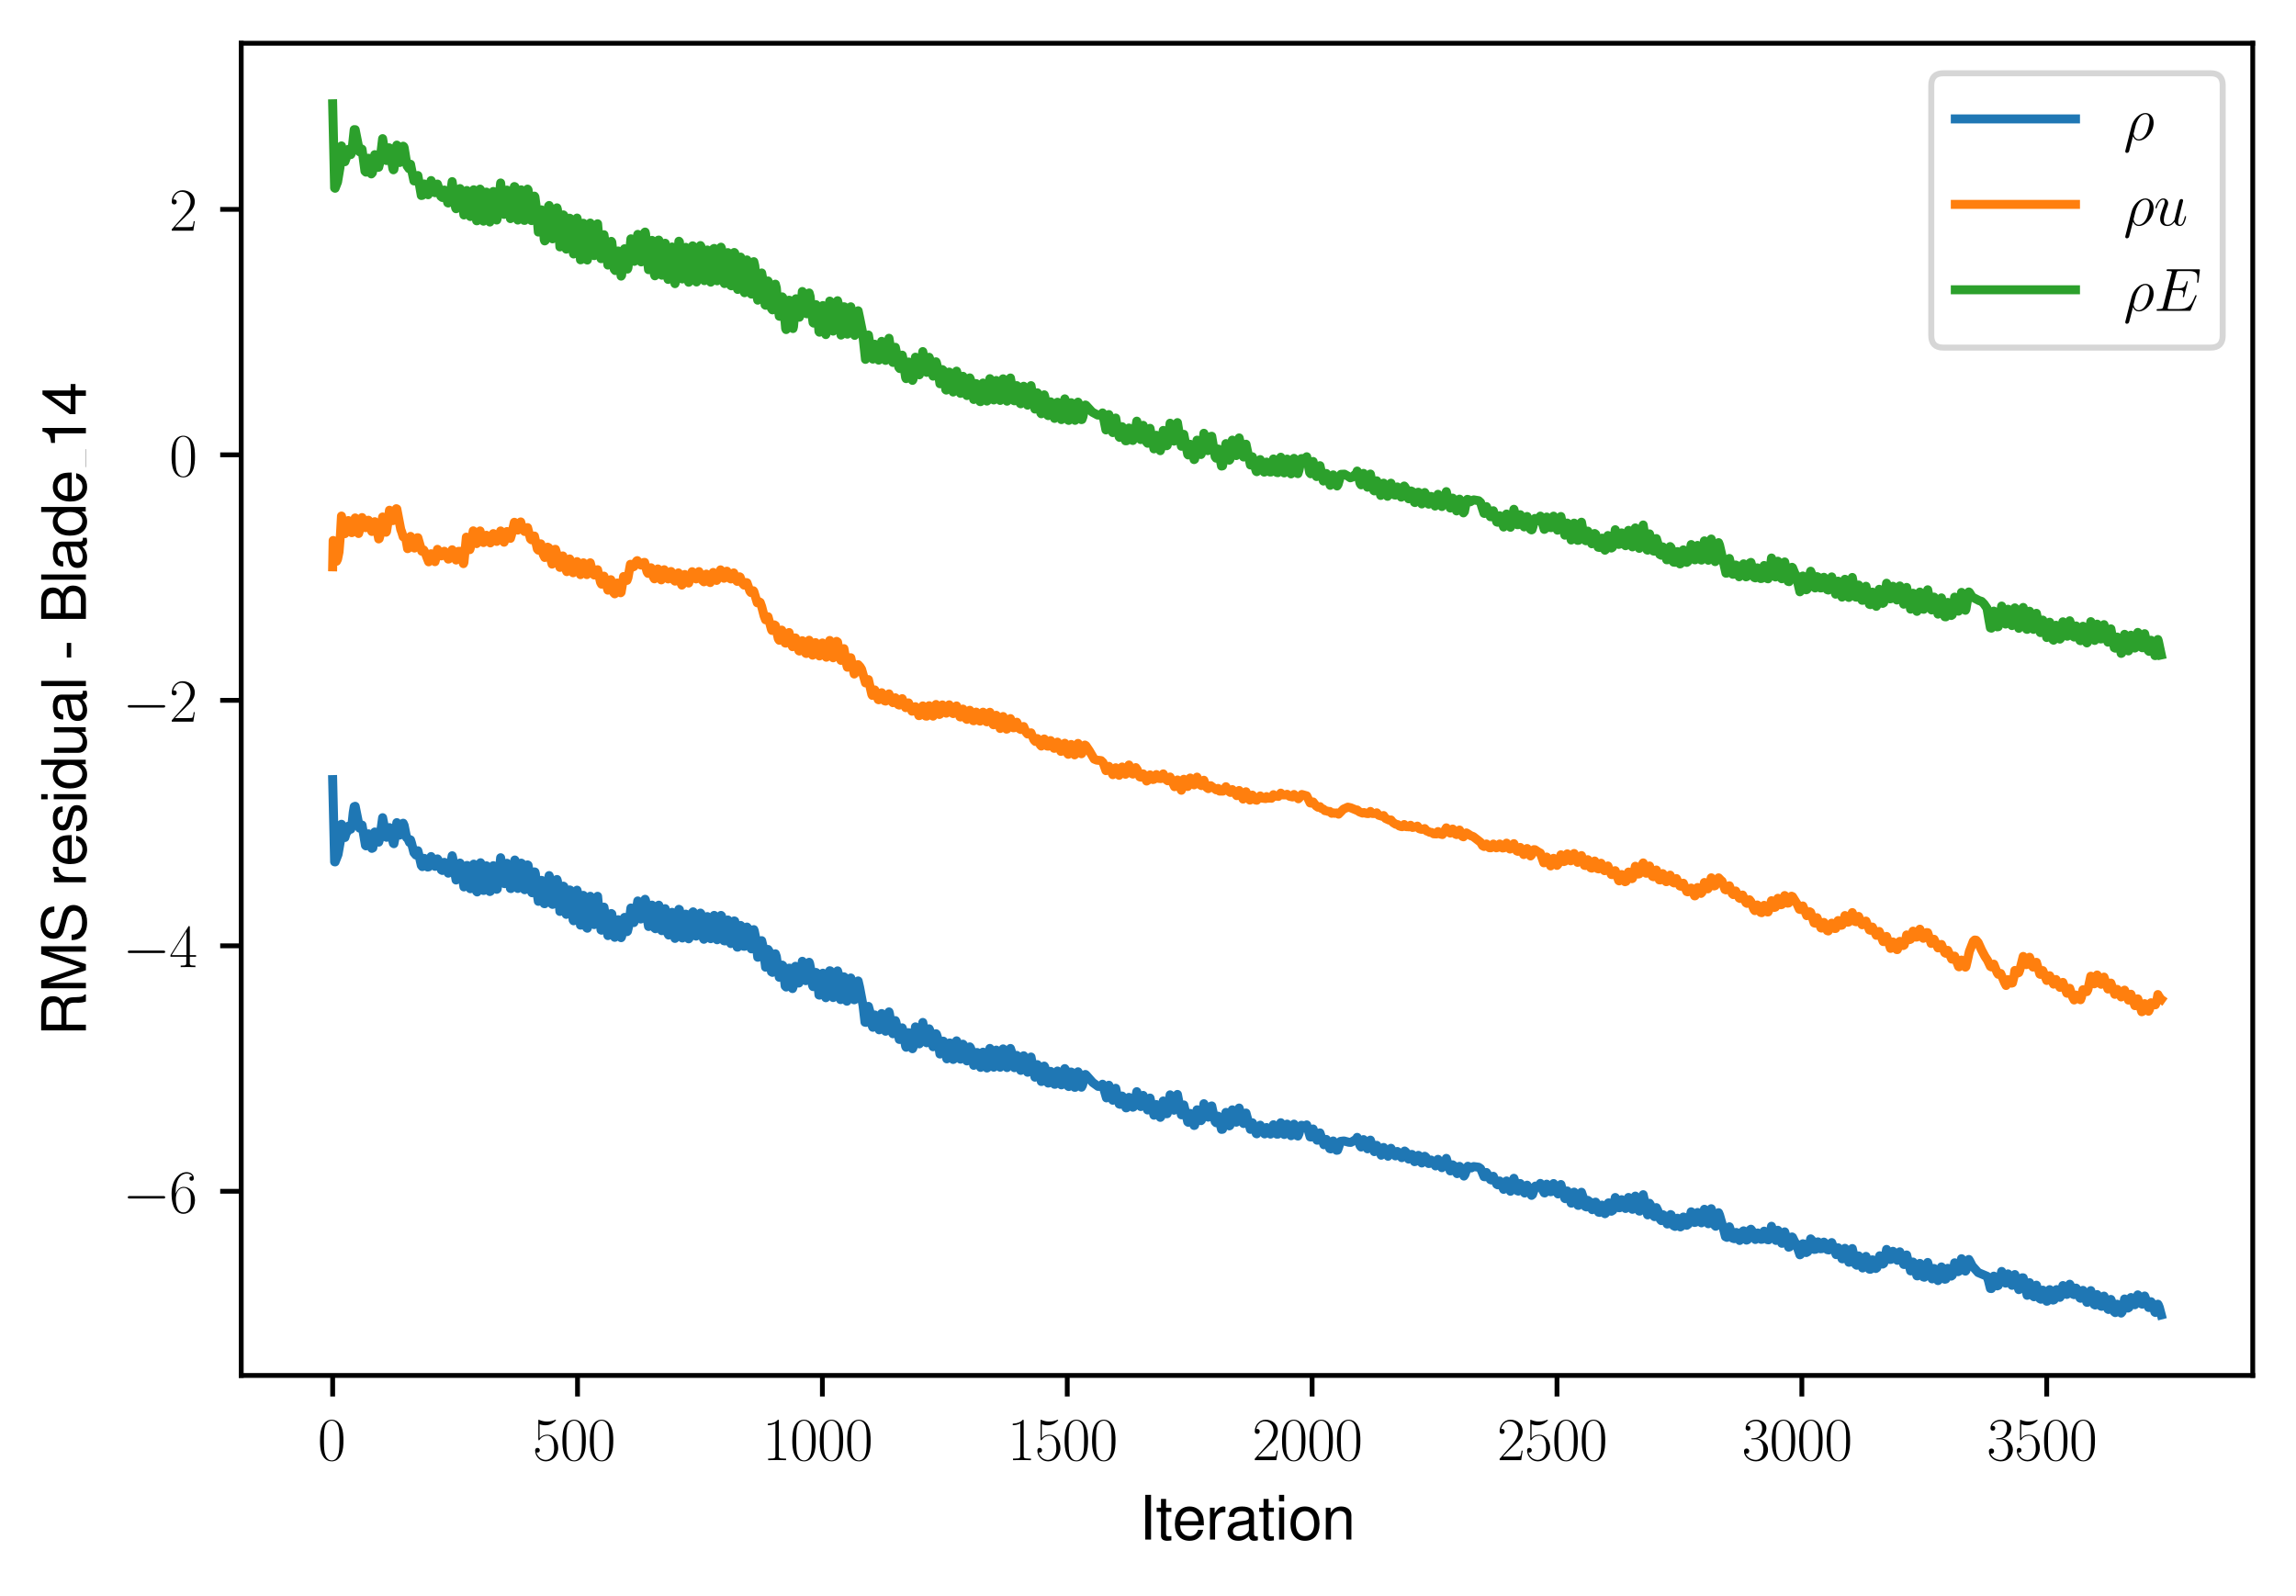 <?xml version="1.0" encoding="utf-8" standalone="no"?>
<!DOCTYPE svg PUBLIC "-//W3C//DTD SVG 1.1//EN"
  "http://www.w3.org/Graphics/SVG/1.1/DTD/svg11.dtd">
<svg xmlns:xlink="http://www.w3.org/1999/xlink" width="382.15pt" height="265.601pt" viewBox="0 0 382.15 265.601" xmlns="http://www.w3.org/2000/svg" version="1.1">
 <defs>
  <style type="text/css">*{stroke-linejoin: round; stroke-linecap: butt}</style>
 </defs>
 <g id="figure_1">
  <g id="patch_1">
   <path d="M 0 265.601 
L 382.15 265.601 
L 382.15 0 
L 0 0 
z
" style="fill: #ffffff"/>
  </g>
  <g id="axes_1">
   <g id="patch_2">
    <path d="M 40.15 228.96 
L 374.95 228.96 
L 374.95 7.2 
L 40.15 7.2 
z
" style="fill: #ffffff"/>
   </g>
   <g id="matplotlib.axis_1">
    <g id="xtick_1">
     <g id="line2d_1">
      <defs>
       <path id="m6467a6cdf1" d="M 0 0 
L 0 3.5 
" style="stroke: #000000; stroke-width: 0.8"/>
      </defs>
      <g>
       <use xlink:href="#m6467a6cdf1" x="55.369" y="228.96" style="stroke: #000000; stroke-width: 0.8"/>
      </g>
     </g>
     <g id="text_1">
      <!-- $\mathdefault{0}$ -->
      <g transform="translate(52.878 243.058) scale(0.1 -0.1)">
       <defs>
        <path id="CMR17-30" d="M 2688 2038 
C 2688 2430 2682 3099 2413 3613 
C 2176 4063 1798 4224 1466 4224 
C 1158 4224 768 4082 525 3620 
C 269 3137 243 2539 243 2038 
C 243 1671 250 1112 448 623 
C 723 -39 1216 -128 1466 -128 
C 1760 -128 2208 -7 2470 604 
C 2662 1048 2688 1568 2688 2038 
z
M 1466 -26 
C 1056 -26 813 328 723 816 
C 653 1196 653 1749 653 2109 
C 653 2604 653 3015 736 3407 
C 858 3954 1216 4121 1466 4121 
C 1728 4121 2067 3947 2189 3420 
C 2272 3054 2278 2623 2278 2109 
C 2278 1691 2278 1176 2202 797 
C 2067 96 1690 -26 1466 -26 
z
" transform="scale(0.016)"/>
       </defs>
       <use xlink:href="#CMR17-30" transform="scale(0.996)"/>
      </g>
     </g>
    </g>
    <g id="xtick_2">
     <g id="line2d_2">
      <g>
       <use xlink:href="#m6467a6cdf1" x="96.124" y="228.96" style="stroke: #000000; stroke-width: 0.8"/>
      </g>
     </g>
     <g id="text_2">
      <!-- $\mathdefault{500}$ -->
      <g transform="translate(88.652 243.058) scale(0.1 -0.1)">
       <defs>
        <path id="CMR17-35" d="M 730 3750 
C 794 3724 1056 3641 1325 3641 
C 1920 3641 2246 3961 2432 4140 
C 2432 4191 2432 4224 2394 4224 
C 2387 4224 2374 4224 2323 4198 
C 2099 4102 1837 4032 1517 4032 
C 1325 4032 1037 4055 723 4191 
C 653 4224 640 4224 634 4224 
C 602 4224 595 4217 595 4090 
L 595 2231 
C 595 2113 595 2080 659 2080 
C 691 2080 704 2093 736 2139 
C 941 2435 1222 2560 1542 2560 
C 1766 2560 2246 2415 2246 1293 
C 2246 1087 2246 716 2054 422 
C 1894 159 1645 25 1370 25 
C 947 25 518 319 403 812 
C 429 806 480 793 506 793 
C 589 793 749 838 749 1036 
C 749 1209 627 1280 506 1280 
C 358 1280 262 1190 262 1011 
C 262 454 704 -128 1382 -128 
C 2042 -128 2669 441 2669 1267 
C 2669 2054 2170 2662 1549 2662 
C 1222 2662 947 2540 730 2304 
L 730 3750 
z
" transform="scale(0.016)"/>
       </defs>
       <use xlink:href="#CMR17-35" transform="scale(0.996)"/>
       <use xlink:href="#CMR17-30" transform="translate(45.69 0) scale(0.996)"/>
       <use xlink:href="#CMR17-30" transform="translate(91.381 0) scale(0.996)"/>
      </g>
     </g>
    </g>
    <g id="xtick_3">
     <g id="line2d_3">
      <g>
       <use xlink:href="#m6467a6cdf1" x="136.88" y="228.96" style="stroke: #000000; stroke-width: 0.8"/>
      </g>
     </g>
     <g id="text_3">
      <!-- $\mathdefault{1000}$ -->
      <g transform="translate(126.917 243.058) scale(0.1 -0.1)">
       <defs>
        <path id="CMR17-31" d="M 1702 4083 
C 1702 4217 1696 4224 1606 4224 
C 1357 3927 979 3833 621 3820 
C 602 3820 570 3820 563 3808 
C 557 3795 557 3782 557 3648 
C 755 3648 1088 3686 1344 3839 
L 1344 467 
C 1344 243 1331 166 781 166 
L 589 166 
L 589 0 
C 896 6 1216 12 1523 12 
C 1830 12 2150 6 2458 0 
L 2458 166 
L 2266 166 
C 1715 166 1702 236 1702 467 
L 1702 4083 
z
" transform="scale(0.016)"/>
       </defs>
       <use xlink:href="#CMR17-31" transform="scale(0.996)"/>
       <use xlink:href="#CMR17-30" transform="translate(45.69 0) scale(0.996)"/>
       <use xlink:href="#CMR17-30" transform="translate(91.381 0) scale(0.996)"/>
       <use xlink:href="#CMR17-30" transform="translate(137.071 0) scale(0.996)"/>
      </g>
     </g>
    </g>
    <g id="xtick_4">
     <g id="line2d_4">
      <g>
       <use xlink:href="#m6467a6cdf1" x="177.636" y="228.96" style="stroke: #000000; stroke-width: 0.8"/>
      </g>
     </g>
     <g id="text_4">
      <!-- $\mathdefault{1500}$ -->
      <g transform="translate(167.673 243.058) scale(0.1 -0.1)">
       <use xlink:href="#CMR17-31" transform="scale(0.996)"/>
       <use xlink:href="#CMR17-35" transform="translate(45.69 0) scale(0.996)"/>
       <use xlink:href="#CMR17-30" transform="translate(91.381 0) scale(0.996)"/>
       <use xlink:href="#CMR17-30" transform="translate(137.071 0) scale(0.996)"/>
      </g>
     </g>
    </g>
    <g id="xtick_5">
     <g id="line2d_5">
      <g>
       <use xlink:href="#m6467a6cdf1" x="218.391" y="228.96" style="stroke: #000000; stroke-width: 0.8"/>
      </g>
     </g>
     <g id="text_5">
      <!-- $\mathdefault{2000}$ -->
      <g transform="translate(208.429 243.058) scale(0.1 -0.1)">
       <defs>
        <path id="CMR17-32" d="M 2669 990 
L 2554 990 
C 2490 537 2438 460 2413 422 
C 2381 371 1920 371 1830 371 
L 602 371 
C 832 620 1280 1073 1824 1596 
C 2214 1966 2669 2400 2669 3033 
C 2669 3788 2067 4224 1395 4224 
C 691 4224 262 3603 262 3027 
C 262 2777 448 2745 525 2745 
C 589 2745 781 2783 781 3007 
C 781 3206 614 3264 525 3264 
C 486 3264 448 3257 422 3244 
C 544 3788 915 4057 1306 4057 
C 1862 4057 2227 3616 2227 3033 
C 2227 2477 1901 1998 1536 1583 
L 262 147 
L 262 0 
L 2515 0 
L 2669 990 
z
" transform="scale(0.016)"/>
       </defs>
       <use xlink:href="#CMR17-32" transform="scale(0.996)"/>
       <use xlink:href="#CMR17-30" transform="translate(45.69 0) scale(0.996)"/>
       <use xlink:href="#CMR17-30" transform="translate(91.381 0) scale(0.996)"/>
       <use xlink:href="#CMR17-30" transform="translate(137.071 0) scale(0.996)"/>
      </g>
     </g>
    </g>
    <g id="xtick_6">
     <g id="line2d_6">
      <g>
       <use xlink:href="#m6467a6cdf1" x="259.147" y="228.96" style="stroke: #000000; stroke-width: 0.8"/>
      </g>
     </g>
     <g id="text_6">
      <!-- $\mathdefault{2500}$ -->
      <g transform="translate(249.184 243.058) scale(0.1 -0.1)">
       <use xlink:href="#CMR17-32" transform="scale(0.996)"/>
       <use xlink:href="#CMR17-35" transform="translate(45.69 0) scale(0.996)"/>
       <use xlink:href="#CMR17-30" transform="translate(91.381 0) scale(0.996)"/>
       <use xlink:href="#CMR17-30" transform="translate(137.071 0) scale(0.996)"/>
      </g>
     </g>
    </g>
    <g id="xtick_7">
     <g id="line2d_7">
      <g>
       <use xlink:href="#m6467a6cdf1" x="299.903" y="228.96" style="stroke: #000000; stroke-width: 0.8"/>
      </g>
     </g>
     <g id="text_7">
      <!-- $\mathdefault{3000}$ -->
      <g transform="translate(289.94 243.058) scale(0.1 -0.1)">
       <defs>
        <path id="CMR17-33" d="M 1414 2176 
C 1984 2176 2234 1673 2234 1094 
C 2234 322 1824 25 1453 25 
C 1114 25 563 193 390 691 
C 422 678 454 678 486 678 
C 640 678 755 780 755 947 
C 755 1132 614 1216 486 1216 
C 378 1216 211 1164 211 927 
C 211 335 787 -128 1466 -128 
C 2176 -128 2720 432 2720 1087 
C 2720 1718 2208 2176 1600 2246 
C 2086 2347 2554 2776 2554 3353 
C 2554 3856 2048 4224 1472 4224 
C 890 4224 378 3862 378 3347 
C 378 3123 544 3084 627 3084 
C 762 3084 877 3167 877 3334 
C 877 3500 762 3584 627 3584 
C 602 3584 570 3584 544 3571 
C 730 3999 1235 4076 1459 4076 
C 1683 4076 2106 3966 2106 3347 
C 2106 3167 2080 2851 1862 2574 
C 1670 2329 1453 2316 1242 2297 
C 1210 2297 1062 2284 1037 2284 
C 992 2278 966 2272 966 2227 
C 966 2182 973 2176 1101 2176 
L 1414 2176 
z
" transform="scale(0.016)"/>
       </defs>
       <use xlink:href="#CMR17-33" transform="scale(0.996)"/>
       <use xlink:href="#CMR17-30" transform="translate(45.69 0) scale(0.996)"/>
       <use xlink:href="#CMR17-30" transform="translate(91.381 0) scale(0.996)"/>
       <use xlink:href="#CMR17-30" transform="translate(137.071 0) scale(0.996)"/>
      </g>
     </g>
    </g>
    <g id="xtick_8">
     <g id="line2d_8">
      <g>
       <use xlink:href="#m6467a6cdf1" x="340.659" y="228.96" style="stroke: #000000; stroke-width: 0.8"/>
      </g>
     </g>
     <g id="text_8">
      <!-- $\mathdefault{3500}$ -->
      <g transform="translate(330.696 243.058) scale(0.1 -0.1)">
       <use xlink:href="#CMR17-33" transform="scale(0.996)"/>
       <use xlink:href="#CMR17-35" transform="translate(45.69 0) scale(0.996)"/>
       <use xlink:href="#CMR17-30" transform="translate(91.381 0) scale(0.996)"/>
       <use xlink:href="#CMR17-30" transform="translate(137.071 0) scale(0.996)"/>
      </g>
     </g>
    </g>
    <g id="text_9">
     <!-- Iteration -->
     <g transform="translate(189.603 256.279) scale(0.1 -0.1)">
      <defs>
       <path id="NimbusSanL-Regu-49" d="M 1242 4672 
L 640 4672 
L 640 0 
L 1242 0 
L 1242 4672 
z
" transform="scale(0.016)"/>
       <path id="NimbusSanL-Regu-74" d="M 1626 3328 
L 1075 3328 
L 1075 4249 
L 544 4249 
L 544 3328 
L 90 3328 
L 90 2892 
L 544 2892 
L 544 402 
C 544 64 774 -128 1190 -128 
C 1318 -128 1446 -116 1626 -84 
L 1626 364 
C 1555 345 1472 339 1370 339 
C 1139 339 1075 402 1075 634 
L 1075 2892 
L 1626 2892 
L 1626 3328 
z
" transform="scale(0.016)"/>
       <path id="NimbusSanL-Regu-65" d="M 3283 1484 
C 3283 1998 3245 2311 3149 2565 
C 2931 3123 2419 3456 1792 3456 
C 858 3456 256 2734 256 1619 
C 256 545 838 -128 1779 -128 
C 2547 -128 3078 307 3213 1018 
L 2675 1018 
C 2528 588 2227 364 1798 364 
C 1459 364 1171 514 992 787 
C 864 974 819 1161 813 1484 
L 3283 1484 
z
M 826 1920 
C 870 2552 1248 2963 1786 2963 
C 2310 2963 2714 2519 2714 1959 
C 2714 1946 2714 1933 2707 1920 
L 826 1920 
z
" transform="scale(0.016)"/>
       <path id="NimbusSanL-Regu-72" d="M 442 3328 
L 442 0 
L 979 0 
L 979 1727 
C 979 2203 1101 2514 1357 2698 
C 1523 2819 1683 2857 2054 2863 
L 2054 3404 
C 1965 3449 1920 3456 1850 3456 
C 1504 3456 1242 3251 934 2750 
L 934 3328 
L 442 3328 
z
" transform="scale(0.016)"/>
       <path id="NimbusSanL-Regu-61" d="M 3424 332 
C 3366 320 3341 320 3309 320 
C 3123 320 3021 415 3021 581 
L 3021 2542 
C 3021 3135 2586 3456 1760 3456 
C 1274 3456 870 3315 646 3065 
C 493 2893 429 2702 416 2370 
L 954 2370 
C 998 2778 1242 2963 1741 2963 
C 2221 2963 2490 2784 2490 2466 
L 2490 2326 
C 2490 2103 2355 2007 1933 1956 
C 1178 1861 1062 1835 858 1753 
C 467 1593 269 1294 269 861 
C 269 256 691 -128 1370 -128 
C 1792 -128 2131 19 2509 364 
C 2547 25 2714 -128 3059 -128 
C 3168 -128 3251 -116 3424 -71 
L 3424 332 
z
M 2490 1071 
C 2490 893 2438 785 2278 638 
C 2061 441 1798 339 1485 339 
C 1069 339 826 536 826 874 
C 826 1224 1062 1402 1632 1485 
C 2195 1562 2310 1587 2490 1670 
L 2490 1071 
z
" transform="scale(0.016)"/>
       <path id="NimbusSanL-Regu-69" d="M 960 3358 
L 429 3358 
L 429 0 
L 960 0 
L 960 3358 
z
M 960 4672 
L 422 4672 
L 422 3999 
L 960 3999 
L 960 4672 
z
" transform="scale(0.016)"/>
       <path id="NimbusSanL-Regu-6f" d="M 1741 3456 
C 800 3456 230 2784 230 1663 
C 230 543 794 -128 1747 -128 
C 2688 -128 3264 543 3264 1638 
C 3264 2791 2707 3456 1741 3456 
z
M 1747 2963 
C 2349 2963 2707 2472 2707 1644 
C 2707 861 2336 364 1747 364 
C 1152 364 787 855 787 1663 
C 787 2466 1152 2963 1747 2963 
z
" transform="scale(0.016)"/>
       <path id="NimbusSanL-Regu-6e" d="M 448 3328 
L 448 0 
L 986 0 
L 986 1835 
C 986 2539 1344 2988 1894 2988 
C 2317 2988 2586 2732 2586 2328 
L 2586 0 
L 3117 0 
L 3117 2539 
C 3117 3097 2701 3456 2054 3456 
C 1555 3456 1235 3263 941 2796 
L 941 3328 
L 448 3328 
z
" transform="scale(0.016)"/>
      </defs>
      <use xlink:href="#NimbusSanL-Regu-49" transform="scale(0.996)"/>
      <use xlink:href="#NimbusSanL-Regu-74" transform="translate(27.695 0) scale(0.996)"/>
      <use xlink:href="#NimbusSanL-Regu-65" transform="translate(55.39 0) scale(0.996)"/>
      <use xlink:href="#NimbusSanL-Regu-72" transform="translate(110.782 0) scale(0.996)"/>
      <use xlink:href="#NimbusSanL-Regu-61" transform="translate(142.961 0) scale(0.996)"/>
      <use xlink:href="#NimbusSanL-Regu-74" transform="translate(198.353 0) scale(0.996)"/>
      <use xlink:href="#NimbusSanL-Regu-69" transform="translate(226.048 0) scale(0.996)"/>
      <use xlink:href="#NimbusSanL-Regu-6f" transform="translate(248.165 0) scale(0.996)"/>
      <use xlink:href="#NimbusSanL-Regu-6e" transform="translate(303.556 0) scale(0.996)"/>
     </g>
    </g>
   </g>
   <g id="matplotlib.axis_2">
    <g id="ytick_1">
     <g id="line2d_9">
      <defs>
       <path id="m9063d7bd27" d="M 0 0 
L -3.5 0 
" style="stroke: #000000; stroke-width: 0.8"/>
      </defs>
      <g>
       <use xlink:href="#m9063d7bd27" x="40.15" y="198.302" style="stroke: #000000; stroke-width: 0.8"/>
      </g>
     </g>
     <g id="text_10">
      <!-- $\mathdefault{−6}$ -->
      <g transform="translate(20.42 201.851) scale(0.1 -0.1)">
       <defs>
        <path id="CMSY10-0" d="M 4218 1472 
C 4326 1472 4442 1472 4442 1600 
C 4442 1728 4326 1728 4218 1728 
L 755 1728 
C 646 1728 531 1728 531 1600 
C 531 1472 646 1472 755 1472 
L 4218 1472 
z
" transform="scale(0.016)"/>
        <path id="CMR17-36" d="M 678 2198 
C 678 3712 1395 4076 1811 4076 
C 1946 4076 2272 4049 2400 3782 
C 2298 3782 2106 3782 2106 3558 
C 2106 3385 2246 3328 2336 3328 
C 2394 3328 2566 3353 2566 3571 
C 2566 3987 2246 4224 1805 4224 
C 1043 4224 243 3411 243 2011 
C 243 257 966 -128 1478 -128 
C 2099 -128 2688 431 2688 1295 
C 2688 2101 2170 2688 1517 2688 
C 1126 2688 838 2430 678 1979 
L 678 2198 
z
M 1478 25 
C 691 25 691 1212 691 1450 
C 691 1914 909 2585 1504 2585 
C 1613 2585 1926 2585 2138 2140 
C 2253 1889 2253 1624 2253 1302 
C 2253 954 2253 696 2118 438 
C 1978 173 1773 25 1478 25 
z
" transform="scale(0.016)"/>
       </defs>
       <use xlink:href="#CMSY10-0" transform="scale(0.996)"/>
       <use xlink:href="#CMR17-36" transform="translate(77.487 0) scale(0.996)"/>
      </g>
     </g>
    </g>
    <g id="ytick_2">
     <g id="line2d_10">
      <g>
       <use xlink:href="#m9063d7bd27" x="40.15" y="157.439" style="stroke: #000000; stroke-width: 0.8"/>
      </g>
     </g>
     <g id="text_11">
      <!-- $\mathdefault{−4}$ -->
      <g transform="translate(20.42 160.989) scale(0.1 -0.1)">
       <defs>
        <path id="CMR17-34" d="M 2150 4147 
C 2150 4281 2144 4288 2029 4288 
L 128 1254 
L 128 1088 
L 1779 1088 
L 1779 460 
C 1779 230 1766 166 1318 166 
L 1197 166 
L 1197 0 
C 1402 12 1747 12 1965 12 
C 2182 12 2528 12 2733 0 
L 2733 166 
L 2611 166 
C 2163 166 2150 230 2150 460 
L 2150 1088 
L 2803 1088 
L 2803 1254 
L 2150 1254 
L 2150 4147 
z
M 1798 3723 
L 1798 1254 
L 256 1254 
L 1798 3723 
z
" transform="scale(0.016)"/>
       </defs>
       <use xlink:href="#CMSY10-0" transform="scale(0.996)"/>
       <use xlink:href="#CMR17-34" transform="translate(77.487 0) scale(0.996)"/>
      </g>
     </g>
    </g>
    <g id="ytick_3">
     <g id="line2d_11">
      <g>
       <use xlink:href="#m9063d7bd27" x="40.15" y="116.577" style="stroke: #000000; stroke-width: 0.8"/>
      </g>
     </g>
     <g id="text_12">
      <!-- $\mathdefault{−2}$ -->
      <g transform="translate(20.42 120.126) scale(0.1 -0.1)">
       <use xlink:href="#CMSY10-0" transform="scale(0.996)"/>
       <use xlink:href="#CMR17-32" transform="translate(77.487 0) scale(0.996)"/>
      </g>
     </g>
    </g>
    <g id="ytick_4">
     <g id="line2d_12">
      <g>
       <use xlink:href="#m9063d7bd27" x="40.15" y="75.714" style="stroke: #000000; stroke-width: 0.8"/>
      </g>
     </g>
     <g id="text_13">
      <!-- $\mathdefault{0}$ -->
      <g transform="translate(28.169 79.263) scale(0.1 -0.1)">
       <use xlink:href="#CMR17-30" transform="scale(0.996)"/>
      </g>
     </g>
    </g>
    <g id="ytick_5">
     <g id="line2d_13">
      <g>
       <use xlink:href="#m9063d7bd27" x="40.15" y="34.851" style="stroke: #000000; stroke-width: 0.8"/>
      </g>
     </g>
     <g id="text_14">
      <!-- $\mathdefault{2}$ -->
      <g transform="translate(28.169 38.4) scale(0.1 -0.1)">
       <use xlink:href="#CMR17-32" transform="scale(0.996)"/>
      </g>
     </g>
    </g>
    <g id="text_15">
     <!-- RMS residual - Blade_14 -->
     <g transform="translate(14.298 172.47) rotate(-90) scale(0.1 -0.1)">
      <defs>
       <path id="NimbusSanL-Regu-52" d="M 1190 2035 
L 2726 2035 
C 3258 2035 3494 1775 3494 1191 
L 3488 770 
C 3488 478 3539 192 3622 0 
L 4346 0 
L 4346 147 
C 4122 303 4077 471 4064 1101 
C 4058 1879 3936 2111 3430 2329 
C 3955 2585 4166 2907 4166 3432 
C 4166 4230 3661 4672 2746 4672 
L 595 4672 
L 595 0 
L 1190 0 
L 1190 2035 
z
M 1190 2560 
L 1190 4147 
L 2630 4147 
C 2963 4147 3155 4096 3302 3970 
C 3462 3837 3546 3628 3546 3350 
C 3546 2806 3264 2560 2630 2560 
L 1190 2560 
z
" transform="scale(0.016)"/>
       <path id="NimbusSanL-Regu-4d" d="M 2995 0 
L 4307 3915 
L 4307 0 
L 4870 0 
L 4870 4672 
L 4045 4672 
L 2688 602 
L 1306 4672 
L 480 4672 
L 480 0 
L 1043 0 
L 1043 3915 
L 2368 0 
L 2995 0 
z
" transform="scale(0.016)"/>
       <path id="NimbusSanL-Regu-53" d="M 3814 3295 
C 3808 4204 3181 4736 2106 4736 
C 1082 4736 448 4211 448 3372 
C 448 2806 749 2450 1363 2291 
L 2522 1986 
C 3110 1833 3379 1598 3379 1236 
C 3379 988 3245 733 3046 593 
C 2861 466 2566 396 2189 396 
C 1683 396 1338 517 1114 784 
C 941 988 864 1210 870 1496 
L 307 1496 
C 314 1070 397 790 582 536 
C 902 102 1440 -128 2150 -128 
C 2707 -128 3162 0 3462 230 
C 3776 479 3974 892 3974 1293 
C 3974 1865 3616 2284 2982 2456 
L 1811 2768 
C 1248 2920 1043 3098 1043 3454 
C 1043 3925 1459 4236 2086 4236 
C 2829 4236 3245 3899 3251 3295 
L 3814 3295 
z
" transform="scale(0.016)"/>
       <path id="NimbusSanL-Regu-73" d="M 2803 2428 
C 2797 3084 2362 3456 1587 3456 
C 806 3456 301 3052 301 2434 
C 301 1912 570 1663 1363 1472 
L 1862 1351 
C 2234 1262 2381 1129 2381 887 
C 2381 574 2067 364 1600 364 
C 1312 364 1069 447 934 587 
C 851 683 813 778 781 1014 
L 218 1014 
C 243 243 678 -128 1555 -128 
C 2400 -128 2938 288 2938 931 
C 2938 1428 2656 1702 1990 1861 
L 1478 1982 
C 1043 2084 858 2224 858 2459 
C 858 2765 1133 2963 1568 2963 
C 1997 2963 2227 2778 2240 2428 
L 2803 2428 
z
" transform="scale(0.016)"/>
       <path id="NimbusSanL-Regu-64" d="M 3168 4672 
L 2637 4672 
L 2637 2937 
C 2413 3276 2054 3456 1606 3456 
C 736 3456 166 2759 166 1695 
C 166 568 723 -128 1626 -128 
C 2086 -128 2406 44 2694 460 
L 2694 19 
L 3168 19 
L 3168 4672 
z
M 1696 2956 
C 2272 2956 2637 2447 2637 1651 
C 2637 880 2266 371 1702 371 
C 1114 371 723 887 723 1663 
C 723 2440 1114 2956 1696 2956 
z
" transform="scale(0.016)"/>
       <path id="NimbusSanL-Regu-75" d="M 3085 19 
L 3085 3328 
L 2554 3328 
L 2554 1454 
C 2554 780 2195 339 1638 339 
C 1216 339 947 591 947 988 
L 947 3328 
L 416 3328 
L 416 780 
C 416 230 832 -128 1485 -128 
C 1978 -128 2291 44 2605 484 
L 2605 19 
L 3085 19 
z
" transform="scale(0.016)"/>
       <path id="NimbusSanL-Regu-6c" d="M 973 4672 
L 435 4672 
L 435 0 
L 973 0 
L 973 4672 
z
" transform="scale(0.016)"/>
       <path id="NimbusSanL-Regu-2d" d="M 1818 1996 
L 294 1996 
L 294 1536 
L 1818 1536 
L 1818 1996 
z
" transform="scale(0.016)"/>
       <path id="NimbusSanL-Regu-42" d="M 506 0 
L 2611 0 
C 3053 0 3379 121 3629 390 
C 3859 632 3987 961 3987 1321 
C 3987 1878 3731 2214 3136 2444 
C 3558 2643 3782 2994 3782 3476 
C 3782 3821 3654 4127 3411 4345 
C 3168 4569 2848 4672 2400 4672 
L 506 4672 
L 506 0 
z
M 1101 2636 
L 1101 4147 
L 2253 4147 
C 2586 4147 2771 4101 2931 3977 
C 3098 3847 3187 3652 3187 3391 
C 3187 3138 3098 2936 2931 2806 
C 2771 2682 2586 2636 2253 2636 
L 1101 2636 
z
M 1101 524 
L 1101 2112 
L 2554 2112 
C 2842 2112 3034 2042 3174 1890 
C 3315 1745 3392 1542 3392 1315 
C 3392 1093 3315 891 3174 746 
C 3034 594 2842 524 2554 524 
L 1101 524 
z
" transform="scale(0.016)"/>
       <path id="NimbusSanL-Regu-31" d="M 1658 3232 
L 1658 0 
L 2221 0 
L 2221 4537 
L 1850 4537 
C 1651 3840 1523 3744 653 3635 
L 653 3232 
L 1658 3232 
z
" transform="scale(0.016)"/>
       <path id="NimbusSanL-Regu-34" d="M 2093 1088 
L 2093 0 
L 2656 0 
L 2656 1088 
L 3328 1088 
L 3328 1593 
L 2656 1593 
L 2656 4537 
L 2240 4537 
L 179 1683 
L 179 1088 
L 2093 1088 
z
M 2093 1593 
L 672 1593 
L 2093 3577 
L 2093 1593 
z
" transform="scale(0.016)"/>
      </defs>
      <use xlink:href="#NimbusSanL-Regu-52" transform="scale(0.996)"/>
      <use xlink:href="#NimbusSanL-Regu-4d" transform="translate(71.93 0) scale(0.996)"/>
      <use xlink:href="#NimbusSanL-Regu-53" transform="translate(154.918 0) scale(0.996)"/>
      <use xlink:href="#NimbusSanL-Regu-72" transform="translate(249.064 0) scale(0.996)"/>
      <use xlink:href="#NimbusSanL-Regu-65" transform="translate(282.239 0) scale(0.996)"/>
      <use xlink:href="#NimbusSanL-Regu-73" transform="translate(337.631 0) scale(0.996)"/>
      <use xlink:href="#NimbusSanL-Regu-69" transform="translate(387.444 0) scale(0.996)"/>
      <use xlink:href="#NimbusSanL-Regu-64" transform="translate(409.561 0) scale(0.996)"/>
      <use xlink:href="#NimbusSanL-Regu-75" transform="translate(464.952 0) scale(0.996)"/>
      <use xlink:href="#NimbusSanL-Regu-61" transform="translate(520.344 0) scale(0.996)"/>
      <use xlink:href="#NimbusSanL-Regu-6c" transform="translate(575.736 0) scale(0.996)"/>
      <use xlink:href="#NimbusSanL-Regu-2d" transform="translate(625.547 0) scale(0.996)"/>
      <use xlink:href="#NimbusSanL-Regu-42" transform="translate(686.418 0) scale(0.996)"/>
      <use xlink:href="#NimbusSanL-Regu-6c" transform="translate(752.868 0) scale(0.996)"/>
      <use xlink:href="#NimbusSanL-Regu-61" transform="translate(774.985 0) scale(0.996)"/>
      <use xlink:href="#NimbusSanL-Regu-64" transform="translate(830.376 0) scale(0.996)"/>
      <use xlink:href="#NimbusSanL-Regu-65" transform="translate(885.768 0) scale(0.996)"/>
      <use xlink:href="#NimbusSanL-Regu-31" transform="translate(977.025 0) scale(0.996)"/>
      <use xlink:href="#NimbusSanL-Regu-34" transform="translate(1032.417 0) scale(0.996)"/>
      <path d="M 947.137 0 
L 977.025 0 
L 977.025 0.399 
L 947.137 0.399 
L 947.137 0 
z
"/>
     </g>
    </g>
   </g>
   <g id="line2d_14">
    <path d="M 55.369 129.771 
L 55.695 143.457 
L 55.776 143.472 
L 56.265 142.226 
L 56.673 139.889 
L 56.836 137.21 
L 56.917 137.518 
L 57.325 139.352 
L 57.406 139.409 
L 57.569 138.872 
L 57.732 138.46 
L 57.814 138.441 
L 57.895 138.274 
L 57.977 137.529 
L 58.058 137.598 
L 58.384 138.026 
L 58.548 137.595 
L 58.792 135.256 
L 58.955 134.276 
L 59.037 134.327 
L 59.118 134.215 
L 59.852 137.854 
L 60.259 137.345 
L 60.83 140.736 
L 60.911 140.803 
L 61.074 140.478 
L 61.319 138.797 
L 61.4 139.126 
L 61.889 141.218 
L 62.053 141.139 
L 62.216 140.119 
L 62.379 138.497 
L 62.46 138.714 
L 62.868 140.107 
L 63.031 140.182 
L 63.194 139.664 
L 63.683 136.114 
L 63.764 136.521 
L 64.253 139.128 
L 64.335 139.372 
L 64.416 139.33 
L 64.824 137.766 
L 65.068 138.76 
L 65.476 140.383 
L 65.557 140.438 
L 65.721 139.602 
L 66.047 136.937 
L 66.291 138.217 
L 66.536 139.01 
L 66.78 138.454 
L 66.943 137.838 
L 67.106 137.034 
L 67.269 137.393 
L 67.677 139.441 
L 67.84 139.503 
L 68.166 140.239 
L 68.329 139.811 
L 68.492 140.334 
L 68.899 141.943 
L 69.226 142.327 
L 69.389 141.895 
L 69.552 141.617 
L 69.796 142.601 
L 70.122 144.054 
L 70.285 144.253 
L 70.367 144.193 
L 70.53 143.528 
L 70.611 142.883 
L 70.693 142.977 
L 70.937 143.744 
L 71.182 144.327 
L 71.345 144.294 
L 71.508 143.874 
L 71.752 142.583 
L 71.834 142.74 
L 72.404 144.212 
L 72.486 144.179 
L 72.649 143.698 
L 72.812 142.973 
L 72.894 143.074 
L 73.057 143.512 
L 73.464 144.807 
L 73.627 144.898 
L 73.79 144.463 
L 73.953 143.549 
L 74.035 143.623 
L 74.198 144.035 
L 74.605 145.346 
L 74.687 145.293 
L 74.85 144.793 
L 75.257 142.452 
L 75.339 142.744 
L 75.583 144.575 
L 75.909 146.486 
L 75.991 146.371 
L 76.48 143.829 
L 76.562 143.665 
L 76.725 144.293 
L 77.214 147.636 
L 77.295 147.479 
L 77.54 145.187 
L 77.703 144.069 
L 77.784 144.075 
L 77.947 145.133 
L 78.273 147.935 
L 78.355 147.827 
L 78.599 145.58 
L 78.844 143.844 
L 78.925 143.916 
L 79.088 145.434 
L 79.333 148.4 
L 79.414 148.476 
L 79.577 147.36 
L 79.985 143.613 
L 80.067 143.831 
L 80.23 145.683 
L 80.474 148.226 
L 80.556 148.213 
L 80.719 146.986 
L 80.963 144.123 
L 81.045 144.28 
L 81.208 145.317 
L 81.534 148.405 
L 81.615 148.365 
L 81.778 147.44 
L 82.104 144.103 
L 82.186 144.497 
L 82.43 146.361 
L 82.675 148.034 
L 82.756 147.979 
L 82.919 146.707 
L 83.327 142.78 
L 83.572 144.66 
L 83.816 146.949 
L 83.979 147.092 
L 84.142 146.06 
L 84.387 143.704 
L 84.713 145.814 
L 84.957 147.888 
L 85.039 147.91 
L 85.202 147.145 
L 85.691 143.159 
L 85.772 143.35 
L 85.935 145.229 
L 86.18 147.893 
L 86.261 147.785 
L 86.424 146.596 
L 86.75 143.677 
L 86.832 143.721 
L 86.995 145.279 
L 87.24 148.026 
L 87.321 148.104 
L 87.403 147.995 
L 87.566 146.611 
L 87.81 143.972 
L 87.892 144.015 
L 88.055 144.976 
L 88.381 148.294 
L 88.544 148.606 
L 88.707 147.303 
L 88.951 145.136 
L 89.033 145.158 
L 89.114 145.443 
L 89.359 148.51 
L 89.603 150.034 
L 89.685 149.98 
L 89.848 148.595 
L 90.092 146.547 
L 90.174 146.558 
L 90.337 147.86 
L 90.582 150.42 
L 90.663 150.431 
L 90.826 149.903 
L 91.397 145.751 
L 91.478 145.957 
L 91.641 147.741 
L 91.886 150.492 
L 91.967 150.545 
L 92.049 150.292 
L 92.619 146.515 
L 92.701 146.401 
L 92.782 146.658 
L 92.945 148.891 
L 93.19 151.718 
L 93.353 151.23 
L 93.76 147.508 
L 93.842 147.557 
L 94.005 149.23 
L 94.25 152.205 
L 94.413 152.083 
L 94.576 150.835 
L 94.82 148.141 
L 94.902 148.171 
L 94.983 148.373 
L 95.146 150.157 
L 95.391 153.149 
L 95.472 153.275 
L 95.554 153.08 
L 96.043 148.179 
L 96.124 148.496 
L 96.287 149.773 
L 96.613 153.996 
L 96.695 153.992 
L 96.776 153.63 
L 97.102 149.045 
L 97.184 149.228 
L 97.265 149.49 
L 97.428 151.377 
L 97.673 154.459 
L 97.755 154.51 
L 97.836 154.206 
L 98.244 149.196 
L 98.57 151.629 
L 98.814 153.731 
L 98.896 153.907 
L 98.977 153.766 
L 99.466 149.198 
L 99.792 152.636 
L 100.037 154.802 
L 100.118 154.842 
L 100.281 153.391 
L 100.526 151.003 
L 100.852 153.089 
L 101.178 155.737 
L 101.259 155.654 
L 101.749 152.066 
L 101.83 152.126 
L 101.993 153.429 
L 102.238 155.913 
L 102.319 156.027 
L 102.401 155.94 
L 102.564 154.989 
L 102.89 153.101 
L 102.971 153.289 
L 103.379 156.083 
L 103.46 155.947 
L 103.623 154.896 
L 103.868 152.862 
L 103.949 152.708 
L 104.031 152.83 
L 104.357 155.085 
L 104.438 155.021 
L 104.601 154.348 
L 105.009 151.145 
L 105.091 151.161 
L 105.254 152.075 
L 105.498 153.573 
L 105.661 153.097 
L 106.15 149.975 
L 106.232 150.108 
L 106.476 152.201 
L 106.639 152.979 
L 106.721 152.907 
L 106.965 151.472 
L 107.291 149.831 
L 107.373 149.697 
L 107.454 149.894 
L 107.699 152.78 
L 107.943 154.222 
L 108.025 154.045 
L 108.514 150.666 
L 108.677 151.918 
L 108.922 154.451 
L 109.085 154.594 
L 109.248 153.37 
L 109.574 150.73 
L 109.655 150.676 
L 109.818 152.098 
L 110.063 154.767 
L 110.144 154.915 
L 110.226 154.837 
L 110.389 153.371 
L 110.633 151.334 
L 110.715 151.258 
L 110.878 152.49 
L 111.122 155.347 
L 111.285 155.646 
L 111.367 155.346 
L 111.856 151.866 
L 111.937 152.229 
L 112.345 156.208 
L 112.427 156.118 
L 112.59 154.617 
L 112.916 151.643 
L 112.997 151.367 
L 113.079 151.414 
L 113.242 153.086 
L 113.486 156.018 
L 113.568 156.139 
L 113.649 155.985 
L 114.138 152.168 
L 114.22 152.429 
L 114.627 156.276 
L 114.709 156.17 
L 114.872 154.885 
L 115.198 151.962 
L 115.361 151.785 
L 115.524 153.161 
L 115.769 155.734 
L 115.85 155.824 
L 115.932 155.718 
L 116.095 154.465 
L 116.339 152.426 
L 116.584 151.993 
L 116.665 152.088 
L 116.828 153.677 
L 117.073 156.227 
L 117.154 156.351 
L 117.236 156.276 
L 117.399 154.885 
L 117.643 152.755 
L 117.725 152.576 
L 117.806 152.817 
L 118.295 156.254 
L 118.458 155.207 
L 118.784 152.477 
L 118.866 152.377 
L 118.947 152.716 
L 119.355 156.431 
L 119.437 156.328 
L 119.6 155.074 
L 119.926 152.561 
L 120.007 152.381 
L 120.089 152.454 
L 120.252 154.039 
L 120.496 156.596 
L 120.659 156.626 
L 120.822 155.27 
L 121.067 153.219 
L 121.148 153.139 
L 121.23 153.475 
L 121.637 157.065 
L 121.719 157.023 
L 121.882 155.822 
L 122.208 153.299 
L 122.289 153.324 
L 122.452 154.837 
L 122.697 157.66 
L 122.779 157.668 
L 122.86 157.484 
L 123.023 156.013 
L 123.268 154.048 
L 123.349 154.122 
L 123.512 155.381 
L 123.757 157.509 
L 123.92 157.518 
L 124.001 157.239 
L 124.327 154.32 
L 124.409 154.439 
L 124.49 154.505 
L 124.653 155.441 
L 124.979 157.809 
L 125.061 157.951 
L 125.142 157.698 
L 125.468 154.749 
L 125.55 154.974 
L 125.713 155.786 
L 126.12 159.343 
L 126.202 159.33 
L 126.61 156.599 
L 126.691 156.713 
L 126.773 156.584 
L 127.017 157.603 
L 127.425 161.001 
L 127.506 160.889 
L 127.832 158.049 
L 127.995 158.299 
L 128.158 159.52 
L 128.403 161.762 
L 128.566 161.861 
L 128.729 160.815 
L 129.055 158.768 
L 129.218 159.231 
L 129.707 162.682 
L 129.788 162.645 
L 130.033 161.214 
L 130.196 160.65 
L 130.278 160.704 
L 130.441 161.819 
L 130.685 164.136 
L 130.848 164.299 
L 131.011 163.522 
L 131.337 161.161 
L 131.419 161.155 
L 131.5 161.274 
L 131.663 162.616 
L 131.908 164.556 
L 132.071 164.078 
L 132.397 160.85 
L 132.56 160.959 
L 132.723 161.922 
L 132.967 163.633 
L 133.13 163.206 
L 133.457 160.771 
L 133.538 160.016 
L 133.62 160.166 
L 133.783 160.922 
L 134.109 163.243 
L 134.19 163.216 
L 134.353 162.685 
L 134.679 160.184 
L 134.761 160.404 
L 134.924 161.255 
L 135.25 164.085 
L 135.331 164.229 
L 135.413 164.107 
L 135.82 161.877 
L 135.902 161.938 
L 136.065 163.076 
L 136.309 165.62 
L 136.391 165.648 
L 136.554 164.892 
L 136.961 161.999 
L 137.043 162.037 
L 137.206 163.375 
L 137.451 166.081 
L 137.614 165.519 
L 138.103 161.591 
L 138.184 161.614 
L 138.266 161.808 
L 138.429 163.561 
L 138.673 166.052 
L 138.918 165.042 
L 139.407 161.615 
L 139.57 162.184 
L 139.733 164.194 
L 139.896 166.393 
L 139.977 166.375 
L 140.222 165.285 
L 140.466 162.601 
L 140.548 162.663 
L 140.63 162.885 
L 140.793 164.627 
L 140.956 166.663 
L 141.037 166.567 
L 141.363 164.928 
L 141.608 162.795 
L 141.852 164.236 
L 142.178 166.425 
L 142.26 166.397 
L 142.423 165.804 
L 142.83 163.289 
L 143.075 164.346 
L 143.645 167.379 
L 143.971 170.156 
L 144.135 170.187 
L 144.298 169.35 
L 144.542 167.525 
L 144.787 168.409 
L 145.194 170.853 
L 145.276 171.002 
L 145.439 170.244 
L 145.602 168.949 
L 145.683 169.028 
L 145.846 169.374 
L 146.335 171.425 
L 146.498 170.659 
L 146.743 168.715 
L 146.824 168.883 
L 146.987 169.528 
L 147.395 171.66 
L 147.476 171.512 
L 147.966 168.444 
L 148.047 168.742 
L 148.292 170.413 
L 148.536 171.936 
L 148.618 172.077 
L 148.699 171.921 
L 149.025 169.89 
L 149.107 170.086 
L 149.27 170.812 
L 149.677 173.019 
L 149.759 173.029 
L 149.922 172.427 
L 150.166 171.099 
L 150.248 171.351 
L 150.411 172.112 
L 150.737 174.195 
L 150.818 174.324 
L 150.9 174.239 
L 151.144 172.622 
L 151.226 171.899 
L 151.308 172.052 
L 151.471 172.607 
L 151.878 174.568 
L 151.96 174.417 
L 152.204 172.509 
L 152.367 170.935 
L 152.449 171.171 
L 152.693 172.543 
L 152.938 173.744 
L 153.019 173.76 
L 153.182 172.981 
L 153.59 170.197 
L 153.834 171.559 
L 154.16 173.534 
L 154.242 173.579 
L 154.405 172.934 
L 154.649 171.259 
L 154.731 171.429 
L 154.894 172.028 
L 155.302 174.243 
L 155.383 174.193 
L 155.628 173.042 
L 155.791 172.076 
L 155.872 172.163 
L 156.035 172.676 
L 156.443 175.45 
L 156.524 175.427 
L 156.687 174.628 
L 156.932 173.337 
L 157.013 173.312 
L 157.095 173.513 
L 157.584 176.255 
L 157.747 175.616 
L 158.073 173.61 
L 158.154 173.627 
L 158.317 174.424 
L 158.644 176.357 
L 158.725 176.317 
L 158.888 175.537 
L 159.214 173.26 
L 159.377 173.647 
L 159.866 176.307 
L 159.948 176.18 
L 160.192 174.521 
L 160.274 173.817 
L 160.355 173.914 
L 160.518 174.345 
L 160.926 176.599 
L 161.007 176.55 
L 161.17 175.836 
L 161.415 174.266 
L 161.496 174.354 
L 161.659 174.774 
L 162.067 177.337 
L 162.149 177.266 
L 162.312 176.457 
L 162.556 175.206 
L 162.638 175.204 
L 162.719 175.368 
L 163.208 177.679 
L 163.29 177.518 
L 163.534 175.833 
L 163.616 175.143 
L 163.697 175.167 
L 163.779 175.206 
L 163.942 175.919 
L 164.268 177.778 
L 164.349 177.737 
L 164.512 176.76 
L 164.757 174.522 
L 164.838 174.664 
L 165.001 175.226 
L 165.409 177.645 
L 165.572 176.888 
L 165.817 174.801 
L 165.898 174.931 
L 166.061 175.421 
L 166.469 177.652 
L 166.55 177.515 
L 166.795 175.92 
L 166.958 174.601 
L 167.039 174.748 
L 167.202 175.332 
L 167.61 177.709 
L 167.773 177.12 
L 168.18 174.531 
L 168.343 175.026 
L 168.832 177.726 
L 168.914 177.624 
L 169.159 176.319 
L 169.24 175.682 
L 169.322 175.825 
L 169.485 176.305 
L 169.892 178.179 
L 169.974 178.141 
L 170.137 177.42 
L 170.381 175.741 
L 170.463 176.029 
L 170.707 177.191 
L 171.033 178.486 
L 171.115 178.449 
L 171.278 177.671 
L 171.604 175.957 
L 172.256 179.306 
L 172.337 179.225 
L 172.582 177.823 
L 172.663 177.221 
L 172.745 177.406 
L 172.908 177.98 
L 173.316 180.024 
L 173.397 180.011 
L 173.56 179.294 
L 173.805 177.464 
L 173.886 177.598 
L 174.049 178.161 
L 174.457 180.29 
L 174.538 180.275 
L 174.701 179.56 
L 174.864 178.344 
L 174.946 178.421 
L 175.109 178.77 
L 175.516 180.487 
L 175.598 180.489 
L 175.761 179.932 
L 176.005 178.285 
L 176.087 178.384 
L 176.25 178.739 
L 176.658 180.585 
L 176.739 180.555 
L 176.902 179.822 
L 177.228 177.881 
L 177.391 178.135 
L 177.554 179.126 
L 177.799 180.817 
L 177.88 180.862 
L 178.043 180.242 
L 178.288 178.453 
L 178.369 178.493 
L 178.451 178.581 
L 178.614 179.377 
L 178.858 180.99 
L 178.94 180.996 
L 179.103 180.428 
L 179.429 178.412 
L 179.51 178.548 
L 179.673 179.112 
L 180 180.975 
L 180.163 180.671 
L 180.652 178.857 
L 180.733 178.907 
L 181.874 180.192 
L 182.771 180.84 
L 183.178 180.841 
L 183.423 180.737 
L 183.505 180.477 
L 184.157 182.752 
L 184.32 182.267 
L 184.564 180.648 
L 184.646 180.885 
L 184.972 182.509 
L 185.216 183.148 
L 185.298 183.102 
L 185.542 182.092 
L 185.705 181.158 
L 186.031 182.766 
L 186.276 183.773 
L 186.439 183.828 
L 186.683 182.865 
L 186.765 182.45 
L 186.846 182.608 
L 187.01 183.044 
L 187.417 184.417 
L 187.499 184.405 
L 187.662 183.982 
L 187.906 182.67 
L 187.988 182.756 
L 188.151 183.035 
L 188.558 184.308 
L 188.64 184.275 
L 188.803 183.767 
L 189.21 181.722 
L 189.536 183.153 
L 189.862 184.195 
L 189.944 184.171 
L 190.107 183.501 
L 190.27 182.342 
L 190.351 182.589 
L 191.004 184.765 
L 191.167 184.189 
L 191.411 182.781 
L 192.063 185.638 
L 192.145 185.616 
L 192.308 184.922 
L 192.471 183.868 
L 193.123 185.997 
L 193.204 185.912 
L 193.367 185.247 
L 193.612 183.268 
L 193.693 183.524 
L 193.938 184.467 
L 194.183 185.397 
L 194.264 185.386 
L 194.427 184.872 
L 194.753 182.247 
L 194.835 182.571 
L 195.405 184.807 
L 195.487 184.698 
L 195.731 183.317 
L 195.976 182.18 
L 196.628 185.572 
L 196.709 185.561 
L 196.954 184.402 
L 197.035 183.932 
L 197.361 185.291 
L 197.688 186.747 
L 197.769 186.812 
L 197.932 186.325 
L 198.095 185.338 
L 198.177 185.403 
L 198.34 185.643 
L 198.747 187.346 
L 198.829 187.321 
L 198.992 186.727 
L 199.236 184.738 
L 199.318 184.797 
L 199.481 185.1 
L 199.888 186.541 
L 199.97 186.46 
L 200.133 185.737 
L 200.377 183.725 
L 200.459 183.92 
L 200.703 185.019 
L 200.948 185.881 
L 201.111 185.961 
L 201.274 185.33 
L 201.6 184.125 
L 201.682 184.098 
L 202.252 186.715 
L 202.415 186.887 
L 202.578 186.462 
L 202.741 185.797 
L 203.067 187.014 
L 203.312 187.996 
L 203.475 187.973 
L 203.638 187.379 
L 204.045 185.171 
L 204.616 187.411 
L 204.697 187.361 
L 204.861 186.797 
L 205.105 184.745 
L 205.187 184.969 
L 205.757 186.8 
L 205.839 186.763 
L 206.002 186.131 
L 206.246 184.444 
L 206.98 187.024 
L 207.143 186.515 
L 207.387 185.281 
L 208.121 187.991 
L 208.202 187.87 
L 208.447 186.894 
L 208.529 187.068 
L 208.773 187.771 
L 209.099 188.7 
L 209.181 188.735 
L 209.344 188.434 
L 209.751 187.3 
L 210.485 188.753 
L 210.648 188.45 
L 210.811 187.688 
L 210.892 187.783 
L 211.055 188.018 
L 211.463 188.782 
L 211.626 188.658 
L 211.789 188.118 
L 211.952 187.224 
L 212.034 187.368 
L 212.278 188.073 
L 212.523 188.791 
L 212.686 188.788 
L 212.849 188.35 
L 213.175 186.892 
L 213.745 188.849 
L 213.827 188.806 
L 213.99 188.397 
L 214.234 187.124 
L 214.886 189.05 
L 215.049 188.711 
L 215.375 187.122 
L 215.457 187.48 
L 215.865 189.029 
L 216.028 189.102 
L 216.191 188.74 
L 216.598 187.314 
L 217.413 187.456 
L 217.495 187.252 
L 218.065 189.249 
L 218.228 189.272 
L 218.473 188.353 
L 218.554 187.932 
L 219.207 189.793 
L 219.288 189.793 
L 219.451 189.419 
L 219.696 188.58 
L 220.348 190.555 
L 220.511 190.424 
L 220.755 189.669 
L 220.837 189.833 
L 221.081 190.431 
L 221.326 191.197 
L 221.489 191.247 
L 221.652 190.931 
L 221.896 189.928 
L 221.978 190.093 
L 222.222 190.756 
L 222.467 191.477 
L 222.63 191.451 
L 222.793 191.027 
L 223.119 189.992 
L 223.69 189.922 
L 224.505 190.142 
L 224.831 190.161 
L 225.32 189.888 
L 225.809 189.557 
L 225.89 189.328 
L 226.38 190.745 
L 226.543 190.931 
L 226.706 190.672 
L 226.95 189.7 
L 227.032 189.932 
L 227.602 191.232 
L 227.765 190.989 
L 228.091 189.786 
L 228.743 191.7 
L 228.906 191.471 
L 229.151 190.654 
L 229.885 192.299 
L 230.048 191.941 
L 230.292 191.008 
L 231.026 192.468 
L 231.189 192.169 
L 231.515 191.145 
L 232.248 192.412 
L 232.411 192.186 
L 232.574 191.676 
L 232.656 191.737 
L 232.819 191.852 
L 233.308 192.707 
L 233.471 192.392 
L 233.797 191.602 
L 233.96 191.734 
L 234.449 192.939 
L 234.612 192.68 
L 234.857 192.178 
L 235.02 192.17 
L 235.183 192.651 
L 235.427 193.371 
L 235.59 193.332 
L 236.079 192.32 
L 236.161 192.377 
L 236.65 193.591 
L 236.813 193.387 
L 237.139 192.472 
L 237.221 192.523 
L 237.384 192.684 
L 237.791 193.679 
L 237.954 193.659 
L 238.117 193.362 
L 238.199 193.102 
L 238.28 193.169 
L 238.443 193.285 
L 238.932 194.08 
L 239.095 193.804 
L 239.34 192.985 
L 239.421 193.119 
L 239.666 193.585 
L 239.992 194.376 
L 240.155 194.232 
L 240.726 192.826 
L 241.133 194.189 
L 241.378 194.907 
L 241.541 194.887 
L 241.704 194.379 
L 241.785 193.9 
L 241.867 193.977 
L 242.03 194.072 
L 242.519 195.363 
L 242.682 195.077 
L 242.926 194.156 
L 243.008 194.247 
L 243.171 194.372 
L 243.66 195.767 
L 243.823 195.53 
L 244.312 194.136 
L 244.883 194.412 
L 245.29 194.187 
L 246.105 194.295 
L 246.431 194.52 
L 246.676 195.08 
L 247.002 195.866 
L 247.165 195.885 
L 247.409 195.178 
L 247.491 195.307 
L 247.736 195.713 
L 248.062 196.357 
L 248.225 196.419 
L 248.388 196.231 
L 248.551 195.805 
L 249.121 197.136 
L 249.284 197.225 
L 249.447 197.053 
L 249.61 196.59 
L 249.692 196.769 
L 249.936 197.18 
L 250.262 197.978 
L 250.425 197.844 
L 250.67 197.047 
L 250.751 196.586 
L 251.159 197.645 
L 251.404 198.298 
L 251.567 198.077 
L 251.893 196.6 
L 251.974 196.141 
L 252.3 197.176 
L 252.545 198.207 
L 252.708 198.27 
L 252.871 197.882 
L 253.034 197.011 
L 253.115 197.134 
L 253.278 197.355 
L 253.767 198.595 
L 253.93 198.287 
L 254.175 197.287 
L 254.256 197.426 
L 254.419 197.682 
L 254.909 198.983 
L 255.072 198.84 
L 255.561 197.43 
L 255.968 197.626 
L 256.294 197.235 
L 256.376 196.991 
L 256.783 198.134 
L 257.028 198.564 
L 257.109 198.58 
L 257.191 198.468 
L 257.354 197.696 
L 257.435 197.117 
L 257.517 197.221 
L 257.761 197.711 
L 258.087 198.375 
L 258.25 198.342 
L 258.414 197.877 
L 258.577 197.014 
L 258.658 197.227 
L 259.31 198.743 
L 259.473 198.474 
L 259.799 197.176 
L 260.451 199.487 
L 260.533 199.529 
L 260.696 199.204 
L 260.859 198.251 
L 260.94 198.475 
L 261.185 199.132 
L 261.511 200.272 
L 261.592 200.27 
L 261.755 199.883 
L 262 198.443 
L 262.082 198.677 
L 262.245 199.047 
L 262.652 200.649 
L 262.734 200.651 
L 262.897 200.253 
L 263.223 198.464 
L 263.304 198.708 
L 263.467 199.173 
L 263.875 200.847 
L 264.038 200.91 
L 264.201 200.338 
L 264.282 199.811 
L 264.364 199.881 
L 264.527 199.992 
L 265.016 201.361 
L 265.179 201.253 
L 265.342 200.633 
L 265.505 200.122 
L 265.587 200.11 
L 265.668 200.237 
L 266.076 201.786 
L 266.239 201.817 
L 266.32 201.683 
L 266.646 200.601 
L 266.728 200.654 
L 267.135 202.035 
L 267.217 201.984 
L 267.38 201.757 
L 267.543 200.904 
L 267.706 200.235 
L 267.787 200.236 
L 267.95 200.72 
L 268.195 201.621 
L 268.439 201.467 
L 268.602 200.824 
L 268.847 199.337 
L 269.092 200 
L 269.418 201.031 
L 269.581 201.037 
L 269.744 200.662 
L 269.907 199.701 
L 269.988 199.868 
L 270.559 201.165 
L 270.64 201.107 
L 270.803 200.731 
L 271.048 199.328 
L 271.129 199.576 
L 271.7 201.3 
L 271.781 201.269 
L 271.944 200.825 
L 272.189 199.103 
L 272.27 199.383 
L 272.515 200.379 
L 272.841 201.595 
L 272.923 201.603 
L 273.086 201.104 
L 273.493 198.869 
L 274.227 202.229 
L 274.308 202.121 
L 274.553 200.3 
L 274.716 200.571 
L 274.879 201.162 
L 275.123 202.261 
L 275.368 202.526 
L 275.449 202.426 
L 275.694 201.026 
L 275.775 201.195 
L 275.938 201.527 
L 276.346 202.996 
L 276.509 203.181 
L 276.591 203.061 
L 276.754 202.194 
L 276.835 202.227 
L 276.998 202.339 
L 277.487 203.747 
L 277.65 203.714 
L 277.895 202.588 
L 278.058 202.178 
L 278.139 202.221 
L 278.302 202.886 
L 278.547 204.024 
L 278.791 204.15 
L 278.954 203.518 
L 279.117 202.851 
L 279.199 202.786 
L 279.28 202.875 
L 279.688 204.233 
L 279.851 204.13 
L 280.014 203.615 
L 280.177 202.59 
L 280.259 202.605 
L 280.34 202.643 
L 280.503 203.156 
L 280.748 203.962 
L 280.992 203.78 
L 281.155 203.155 
L 281.481 201.719 
L 282.052 203.493 
L 282.215 203.451 
L 282.378 202.903 
L 282.541 201.83 
L 282.622 202.071 
L 283.193 203.554 
L 283.356 203.279 
L 283.601 201.988 
L 283.682 201.299 
L 284.334 203.704 
L 284.416 203.665 
L 284.579 203.083 
L 284.823 201.205 
L 284.905 201.551 
L 285.149 202.73 
L 285.394 203.956 
L 285.557 204.12 
L 285.72 203.617 
L 286.046 201.867 
L 286.209 202.265 
L 286.698 203.976 
L 286.943 204.883 
L 287.187 205.855 
L 287.432 205.972 
L 287.595 205.487 
L 287.839 204.212 
L 288.165 205.165 
L 288.41 206.117 
L 288.654 206.19 
L 288.736 206.053 
L 288.98 205.156 
L 289.143 205.209 
L 289.551 206.492 
L 289.795 206.238 
L 289.958 205.541 
L 290.121 204.936 
L 290.203 204.887 
L 290.284 205.008 
L 290.692 206.428 
L 290.855 206.358 
L 291.018 205.84 
L 291.263 204.745 
L 291.426 204.618 
L 291.589 204.822 
L 292.159 206.329 
L 292.241 206.28 
L 292.404 205.699 
L 292.567 205.244 
L 292.73 205.375 
L 293.137 206.303 
L 293.3 206.273 
L 293.463 205.889 
L 293.626 204.94 
L 293.708 205.059 
L 293.952 205.684 
L 294.197 206.358 
L 294.36 206.382 
L 294.523 206.018 
L 294.849 204.127 
L 294.931 204.386 
L 295.583 206.483 
L 295.746 205.955 
L 295.909 204.791 
L 295.99 204.99 
L 296.235 205.776 
L 296.561 206.959 
L 296.642 206.952 
L 296.805 206.557 
L 297.05 205.059 
L 297.131 205.328 
L 297.294 205.819 
L 297.702 207.605 
L 297.865 207.552 
L 298.028 206.921 
L 298.273 205.906 
L 298.354 205.963 
L 298.843 206.971 
L 298.925 206.965 
L 299.577 208.872 
L 299.658 208.837 
L 299.821 208.601 
L 300.066 207.039 
L 300.229 207.077 
L 300.392 207.528 
L 300.636 208.501 
L 300.881 208.357 
L 301.044 207.765 
L 301.37 206.224 
L 301.533 206.384 
L 301.778 207.548 
L 301.941 207.976 
L 302.185 207.957 
L 302.348 207.277 
L 302.511 206.738 
L 302.593 206.725 
L 302.756 207.103 
L 303 207.868 
L 303.245 207.845 
L 303.408 207.49 
L 303.571 206.765 
L 303.652 206.828 
L 303.815 207.109 
L 304.141 208.019 
L 304.386 208.067 
L 304.549 207.679 
L 304.794 207 
L 304.875 206.841 
L 305.609 208.843 
L 305.772 208.522 
L 305.935 207.701 
L 306.016 207.881 
L 306.261 208.578 
L 306.587 209.534 
L 306.668 209.547 
L 306.831 209.196 
L 307.076 207.795 
L 307.157 208.016 
L 307.32 208.469 
L 307.728 210.119 
L 307.809 210.113 
L 307.972 209.663 
L 308.298 207.835 
L 308.625 209.263 
L 308.869 210.487 
L 309.032 210.61 
L 309.114 210.506 
L 309.277 209.702 
L 309.358 209.056 
L 309.44 209.244 
L 309.603 209.588 
L 310.01 211.07 
L 310.173 210.972 
L 310.336 210.417 
L 310.581 209.14 
L 310.825 209.806 
L 311.151 211.267 
L 311.314 211.285 
L 311.396 211.189 
L 311.559 210.368 
L 311.64 209.715 
L 311.722 209.733 
L 311.803 209.756 
L 311.967 210.212 
L 312.211 211.155 
L 312.374 211.038 
L 312.537 210.659 
L 312.863 209.034 
L 312.945 209.076 
L 313.108 209.604 
L 313.352 210.418 
L 313.515 210.321 
L 313.678 209.849 
L 314.004 207.981 
L 314.086 208.127 
L 314.33 209.006 
L 314.575 209.651 
L 314.738 209.636 
L 314.901 209.147 
L 315.064 208.294 
L 315.145 208.445 
L 315.798 209.79 
L 315.961 209.444 
L 316.205 208.379 
L 316.857 210.479 
L 316.939 210.491 
L 317.102 210.1 
L 317.346 208.902 
L 317.428 209.254 
L 317.998 211.549 
L 318.08 211.547 
L 318.243 211.039 
L 318.406 210.083 
L 318.487 210.347 
L 318.732 211.22 
L 319.058 212.378 
L 319.14 212.384 
L 319.303 211.913 
L 319.547 210.306 
L 319.629 210.583 
L 319.873 211.496 
L 320.118 212.555 
L 320.281 212.606 
L 320.444 212.084 
L 320.851 210.151 
L 321.585 212.88 
L 321.748 212.309 
L 321.911 211.152 
L 321.992 211.273 
L 322.155 211.663 
L 322.563 213.169 
L 322.726 213.006 
L 322.971 211.74 
L 323.134 210.892 
L 323.215 210.995 
L 323.378 211.488 
L 323.704 212.942 
L 323.867 212.905 
L 324.03 212.299 
L 324.193 211.124 
L 324.275 211.144 
L 324.438 211.387 
L 324.764 212.423 
L 324.927 212.3 
L 325.09 211.766 
L 325.334 210.208 
L 325.416 210.339 
L 325.66 211.104 
L 325.905 211.683 
L 326.068 211.598 
L 326.313 210.568 
L 326.476 209.527 
L 326.557 209.795 
L 327.046 211.516 
L 327.128 211.59 
L 327.209 211.494 
L 327.454 210.443 
L 327.698 209.653 
L 327.861 209.927 
L 328.269 210.727 
L 329.247 211.828 
L 330.714 212.443 
L 330.959 213.17 
L 331.285 214.479 
L 331.448 214.493 
L 331.611 213.992 
L 331.855 212.427 
L 331.937 212.496 
L 332.1 212.869 
L 332.426 214.048 
L 332.589 213.982 
L 332.752 213.415 
L 333.159 211.643 
L 333.812 213.591 
L 333.975 213.218 
L 334.219 212.057 
L 334.301 212.255 
L 334.871 213.955 
L 334.953 213.921 
L 335.197 213.004 
L 335.36 212.162 
L 335.768 213.922 
L 336.012 214.67 
L 336.094 214.627 
L 336.338 213.563 
L 336.583 212.701 
L 336.746 212.709 
L 337.398 215.618 
L 337.48 215.559 
L 337.643 214.803 
L 337.806 213.511 
L 337.887 213.775 
L 338.132 214.761 
L 338.376 215.737 
L 338.539 215.861 
L 338.702 215.413 
L 338.947 213.931 
L 339.028 214.216 
L 339.273 215.235 
L 339.517 216.177 
L 339.68 216.267 
L 339.843 215.759 
L 340.006 214.762 
L 340.088 214.897 
L 340.251 215.285 
L 340.659 216.603 
L 340.74 216.589 
L 340.903 216.182 
L 341.148 214.676 
L 341.229 214.749 
L 341.392 215.12 
L 341.718 216.412 
L 341.881 216.356 
L 342.044 215.747 
L 342.289 214.671 
L 342.452 214.886 
L 342.859 215.959 
L 343.022 215.713 
L 343.348 213.993 
L 343.511 214.165 
L 344 215.47 
L 344.082 215.427 
L 344.245 214.935 
L 344.49 213.772 
L 344.571 213.892 
L 344.816 214.684 
L 345.06 215.448 
L 345.223 215.506 
L 345.468 214.731 
L 345.549 214.418 
L 345.631 214.523 
L 345.875 215.166 
L 346.201 216.069 
L 346.283 216.107 
L 346.446 215.778 
L 346.69 214.795 
L 346.772 214.94 
L 347.016 215.736 
L 347.342 216.783 
L 347.424 216.784 
L 347.587 216.312 
L 347.995 214.837 
L 348.321 216.18 
L 348.565 217.154 
L 348.728 217.234 
L 348.891 216.613 
L 349.054 215.498 
L 349.136 215.645 
L 349.299 216.049 
L 349.706 217.428 
L 349.788 217.451 
L 349.951 217.041 
L 350.195 215.753 
L 350.277 215.967 
L 350.521 216.851 
L 350.847 217.92 
L 350.929 217.971 
L 351.092 217.606 
L 351.337 216.305 
L 351.418 216.502 
L 351.663 217.423 
L 351.907 218.367 
L 352.07 218.495 
L 352.233 218.062 
L 352.396 217.105 
L 352.478 217.167 
L 352.641 217.448 
L 353.048 218.574 
L 353.211 218.376 
L 353.456 217.113 
L 353.619 216.229 
L 353.7 216.297 
L 353.863 216.678 
L 354.189 217.742 
L 354.352 217.639 
L 354.515 216.988 
L 354.678 215.988 
L 354.76 216.014 
L 354.923 216.247 
L 355.331 217.189 
L 355.494 216.988 
L 355.82 215.546 
L 355.901 215.648 
L 356.146 216.326 
L 356.39 217.016 
L 356.553 217.091 
L 356.716 216.675 
L 356.961 215.735 
L 357.205 216.383 
L 357.613 217.642 
L 357.694 217.643 
L 357.857 217.248 
L 358.02 216.686 
L 358.102 216.801 
L 358.347 217.458 
L 358.673 218.431 
L 358.754 218.475 
L 358.917 218.164 
L 359.162 217.099 
L 359.243 217.231 
L 359.406 217.64 
L 359.732 218.88 
L 359.732 218.88 
" clip-path="url(#p84a342871c)" style="fill: none; stroke: #1f77b4; stroke-width: 1.5; stroke-linecap: square"/>
   </g>
   <g id="line2d_15">
    <path d="M 55.369 94.356 
L 55.45 89.97 
L 55.613 92.912 
L 55.695 92.87 
L 55.858 93.182 
L 56.021 93.42 
L 56.184 93.083 
L 56.428 91.881 
L 56.673 88.853 
L 56.836 85.904 
L 57.406 88.833 
L 57.569 88.174 
L 57.977 86.654 
L 58.548 88.666 
L 58.629 88.628 
L 58.955 87.487 
L 59.118 86.218 
L 59.689 88.807 
L 59.852 88.242 
L 60.259 86.154 
L 60.667 87.73 
L 60.83 87.834 
L 61.319 86.595 
L 61.808 88.29 
L 61.889 88.466 
L 61.971 88.423 
L 62.379 86.843 
L 62.46 87.048 
L 62.705 87.974 
L 63.031 89.708 
L 63.112 89.656 
L 63.275 89.051 
L 63.683 86.06 
L 63.764 86.225 
L 63.927 86.817 
L 64.253 88.595 
L 64.335 88.468 
L 64.498 87.427 
L 64.824 84.934 
L 65.394 86.662 
L 65.476 86.567 
L 65.965 84.681 
L 66.047 84.719 
L 66.699 88.122 
L 66.862 88.554 
L 67.106 89.353 
L 67.269 89.441 
L 67.514 89.558 
L 67.677 90.375 
L 67.84 91.328 
L 67.921 91.293 
L 68.329 89.289 
L 68.41 89.532 
L 68.981 91.23 
L 69.144 90.657 
L 69.47 89.508 
L 69.552 89.507 
L 70.204 91.754 
L 70.367 91.6 
L 70.53 91.556 
L 70.774 92.021 
L 71.1 92.906 
L 71.345 93.52 
L 71.508 93.356 
L 71.671 92.79 
L 71.752 92.181 
L 71.834 92.323 
L 72.241 93.236 
L 72.404 93.494 
L 72.567 92.906 
L 72.812 91.444 
L 72.894 91.608 
L 73.464 92.531 
L 73.627 92.271 
L 73.953 91.761 
L 74.605 93.065 
L 74.687 93.051 
L 75.176 91.896 
L 75.257 91.516 
L 75.583 92.24 
L 75.909 93.221 
L 76.317 91.775 
L 76.399 91.828 
L 76.48 91.969 
L 76.562 91.775 
L 77.132 93.821 
L 77.214 93.649 
L 77.621 89.415 
L 77.703 89.852 
L 78.029 91.22 
L 78.192 91.493 
L 78.273 91.261 
L 78.762 88.366 
L 79.17 90.201 
L 79.333 90.488 
L 79.496 89.857 
L 79.822 88.724 
L 79.904 88.382 
L 80.23 89.97 
L 80.474 90.312 
L 80.963 89.105 
L 81.289 90.059 
L 81.615 90.373 
L 81.941 89.703 
L 82.104 88.826 
L 82.512 89.953 
L 82.675 90.125 
L 82.838 89.767 
L 83.327 88.384 
L 83.653 89.732 
L 83.898 90.257 
L 84.061 89.791 
L 84.387 88.48 
L 84.713 89.535 
L 84.957 89.616 
L 85.12 89.077 
L 85.609 86.941 
L 85.935 88.104 
L 86.18 88.241 
L 86.669 86.885 
L 86.995 88.087 
L 87.321 88.472 
L 87.647 87.973 
L 87.81 87.826 
L 88.299 89.703 
L 88.462 89.855 
L 88.788 89.469 
L 88.951 89.229 
L 89.44 91.391 
L 89.603 91.576 
L 90.011 90.529 
L 90.418 92.319 
L 90.663 92.795 
L 90.989 91.561 
L 91.152 91.079 
L 91.315 91.164 
L 91.723 93.301 
L 91.886 93.902 
L 91.967 93.746 
L 92.375 91.45 
L 92.456 91.443 
L 92.701 92.239 
L 92.945 93.557 
L 93.19 94.444 
L 93.271 94.268 
L 93.597 92.669 
L 93.679 92.544 
L 94.005 94.365 
L 94.331 95.153 
L 94.82 93.041 
L 95.228 94.927 
L 95.391 95.339 
L 95.472 95.231 
L 95.88 93.657 
L 95.961 93.645 
L 96.043 93.485 
L 96.369 95.073 
L 96.613 95.656 
L 96.776 95.039 
L 97.102 93.688 
L 97.51 95.335 
L 97.673 95.648 
L 97.755 95.51 
L 98.244 93.686 
L 98.733 95.563 
L 98.896 95.713 
L 99.222 95.222 
L 99.385 94.873 
L 99.466 94.836 
L 99.955 96.946 
L 100.118 97.236 
L 100.281 96.892 
L 100.526 95.907 
L 101.178 98.234 
L 101.341 97.81 
L 101.667 96.497 
L 102.156 98.68 
L 102.319 98.849 
L 102.645 97.44 
L 102.727 97.051 
L 103.134 98.51 
L 103.297 98.668 
L 103.379 98.584 
L 103.623 97.133 
L 103.786 95.97 
L 103.868 96.186 
L 104.112 96.65 
L 104.357 96.61 
L 104.52 96.163 
L 104.928 93.934 
L 105.254 94.414 
L 105.498 94.314 
L 105.743 93.712 
L 105.987 93.366 
L 106.069 93.324 
L 106.395 93.932 
L 106.721 94.064 
L 107.128 93.633 
L 107.291 93.616 
L 107.699 95.204 
L 107.862 95.447 
L 108.351 94.51 
L 108.759 96.094 
L 108.922 96.352 
L 109.003 96.248 
L 109.492 94.707 
L 109.818 96.168 
L 110.063 96.528 
L 110.226 95.998 
L 110.552 94.84 
L 110.959 96.174 
L 111.204 96.367 
L 111.693 95.131 
L 112.019 96.402 
L 112.345 96.733 
L 112.916 95.363 
L 113.242 96.874 
L 113.486 97.392 
L 113.568 97.314 
L 113.975 95.629 
L 114.383 96.905 
L 114.627 97.052 
L 115.198 95.167 
L 115.524 96.177 
L 115.85 96.366 
L 116.339 95.147 
L 116.584 95.748 
L 116.828 96.534 
L 117.154 96.846 
L 117.562 95.565 
L 117.969 96.821 
L 118.214 96.972 
L 118.54 95.882 
L 118.703 95.291 
L 119.11 96.502 
L 119.274 96.618 
L 119.355 96.528 
L 119.926 94.859 
L 120.252 96.017 
L 120.496 96.259 
L 120.659 95.86 
L 120.904 95.172 
L 120.985 95.079 
L 121.393 96.22 
L 121.637 96.371 
L 122.126 95.366 
L 122.534 96.592 
L 122.697 96.774 
L 122.779 96.721 
L 123.105 96.017 
L 123.186 96.066 
L 123.594 97.131 
L 123.838 97.394 
L 124.246 96.977 
L 124.327 97.008 
L 124.816 98.418 
L 124.979 98.632 
L 125.387 98.342 
L 125.468 98.447 
L 126.039 100.339 
L 126.202 100.337 
L 126.365 100.177 
L 126.528 100.274 
L 126.773 100.964 
L 127.18 102.533 
L 127.425 103.172 
L 127.751 102.771 
L 127.832 102.662 
L 128.403 104.788 
L 128.484 104.94 
L 128.647 104.538 
L 128.892 104.023 
L 129.055 104.12 
L 129.544 106.335 
L 129.707 106.577 
L 130.115 104.89 
L 130.685 107.035 
L 130.767 107.056 
L 131.011 105.87 
L 131.256 105.357 
L 131.337 105.292 
L 131.826 107.463 
L 131.908 107.647 
L 131.989 107.601 
L 132.397 106.191 
L 132.967 108.317 
L 133.049 108.369 
L 133.212 107.776 
L 133.538 106.654 
L 134.109 108.743 
L 134.19 108.78 
L 134.516 107.326 
L 134.679 106.577 
L 135.25 109.056 
L 135.331 108.997 
L 135.739 106.968 
L 136.228 108.981 
L 136.391 109.19 
L 136.554 108.504 
L 136.88 107.032 
L 137.288 109.077 
L 137.532 109.398 
L 138.103 106.612 
L 138.592 109.323 
L 138.673 109.493 
L 138.755 109.249 
L 139.162 106.826 
L 139.244 106.762 
L 139.407 106.874 
L 139.896 109.763 
L 139.977 109.926 
L 140.14 109.102 
L 140.385 108.057 
L 140.466 107.976 
L 140.956 110.801 
L 141.037 111.067 
L 141.119 110.915 
L 141.363 109.495 
L 141.608 109.489 
L 142.178 112.193 
L 142.26 112.124 
L 142.667 110.674 
L 142.83 110.643 
L 143.156 110.996 
L 143.401 111.401 
L 144.053 113.674 
L 144.135 113.66 
L 144.461 113.187 
L 144.542 113.127 
L 145.113 115.634 
L 145.194 115.755 
L 145.276 115.682 
L 145.602 114.85 
L 146.172 116.447 
L 146.254 116.481 
L 146.417 116.205 
L 146.743 115.313 
L 147.232 116.651 
L 147.395 116.704 
L 147.721 116.148 
L 147.966 115.503 
L 148.373 116.722 
L 148.618 116.967 
L 148.862 116.694 
L 149.025 116.152 
L 149.514 117.301 
L 149.677 117.362 
L 150.003 116.809 
L 150.166 116.3 
L 150.737 117.795 
L 150.9 117.665 
L 151.226 117.004 
L 151.797 118.384 
L 151.96 118.334 
L 152.367 117.638 
L 152.938 119.121 
L 153.019 119.116 
L 153.264 118.562 
L 153.59 117.509 
L 154.079 119.194 
L 154.242 119.209 
L 154.486 118.256 
L 154.649 117.473 
L 155.139 119.116 
L 155.302 119.21 
L 155.465 118.705 
L 155.791 117.27 
L 156.198 118.73 
L 156.361 118.928 
L 156.443 118.887 
L 156.687 117.981 
L 156.85 117.345 
L 157.339 118.621 
L 157.502 118.713 
L 157.665 118.362 
L 157.991 117.326 
L 158.481 118.674 
L 158.644 118.784 
L 158.807 118.471 
L 159.214 117.511 
L 159.785 119.328 
L 159.866 119.349 
L 160.029 118.977 
L 160.274 118.034 
L 160.844 119.69 
L 160.926 119.745 
L 161.089 119.439 
L 161.415 118.237 
L 161.986 119.967 
L 162.067 119.978 
L 162.23 119.525 
L 162.475 118.539 
L 163.045 120.004 
L 163.127 120.039 
L 163.29 119.725 
L 163.616 118.552 
L 164.186 120.136 
L 164.268 120.156 
L 164.431 119.781 
L 164.757 118.567 
L 165.327 120.635 
L 165.409 120.642 
L 165.572 120.066 
L 165.817 119.069 
L 166.469 121.263 
L 166.632 120.705 
L 166.958 119.275 
L 167.528 121.372 
L 167.61 121.349 
L 168.18 119.619 
L 168.669 121.151 
L 168.832 121.131 
L 169.24 120.224 
L 169.729 121.335 
L 169.892 121.429 
L 170.381 120.943 
L 170.789 121.906 
L 171.033 122.183 
L 171.522 122.072 
L 171.604 121.989 
L 172.093 123.175 
L 172.337 123.424 
L 172.663 122.943 
L 172.745 123.153 
L 173.153 124.012 
L 173.316 124.186 
L 173.479 123.947 
L 173.805 123.01 
L 174.294 124.191 
L 174.457 124.204 
L 174.864 123.279 
L 175.435 124.561 
L 175.516 124.56 
L 175.924 123.713 
L 176.005 123.534 
L 176.576 125.076 
L 176.658 125.059 
L 177.228 123.719 
L 177.717 125.474 
L 177.799 125.561 
L 177.88 125.469 
L 178.288 123.924 
L 178.858 125.655 
L 178.94 125.59 
L 179.429 123.75 
L 179.51 124.056 
L 179.918 125.405 
L 180 125.469 
L 180.081 125.387 
L 180.57 124.024 
L 180.733 124.123 
L 181.304 124.962 
L 182.119 126.359 
L 182.526 126.528 
L 183.26 126.607 
L 183.586 126.926 
L 184.075 128.278 
L 184.238 128.209 
L 184.564 127.565 
L 185.216 128.95 
L 185.461 128.52 
L 185.705 127.801 
L 185.787 127.974 
L 186.276 129.06 
L 186.439 128.823 
L 186.765 127.678 
L 186.846 127.861 
L 187.336 128.883 
L 187.499 128.708 
L 187.906 127.342 
L 187.988 127.597 
L 188.395 128.775 
L 188.558 128.853 
L 188.721 128.477 
L 189.047 127.778 
L 189.292 128.136 
L 189.699 129.315 
L 189.862 129.364 
L 190.27 128.818 
L 190.841 130.011 
L 191.004 129.912 
L 191.33 129.241 
L 191.411 128.987 
L 191.9 129.759 
L 192.063 129.721 
L 192.308 129.374 
L 192.471 128.938 
L 192.878 129.573 
L 193.204 129.603 
L 193.449 129.281 
L 193.612 128.822 
L 194.101 129.774 
L 194.346 129.963 
L 194.59 129.709 
L 194.753 129.344 
L 195.487 130.951 
L 195.65 130.759 
L 195.976 129.835 
L 196.057 130 
L 196.383 131.037 
L 196.628 131.548 
L 196.791 131.146 
L 197.035 129.718 
L 197.117 129.876 
L 197.688 130.919 
L 197.851 130.582 
L 198.095 129.507 
L 198.177 129.7 
L 198.584 130.531 
L 198.747 130.647 
L 198.91 130.433 
L 199.236 129.361 
L 199.725 130.605 
L 199.97 130.769 
L 200.377 129.883 
L 200.459 130.142 
L 200.866 131.101 
L 201.111 131.276 
L 201.519 130.788 
L 202.415 131.47 
L 202.66 131.351 
L 202.741 131.241 
L 202.986 131.687 
L 203.556 131.687 
L 204.045 130.96 
L 204.453 131.651 
L 204.779 131.904 
L 205.024 131.625 
L 205.105 131.439 
L 205.839 132.439 
L 206.165 131.826 
L 206.246 131.586 
L 206.572 132.352 
L 206.898 133.009 
L 207.143 132.475 
L 207.387 131.797 
L 208.039 133.183 
L 208.284 132.72 
L 208.447 132.357 
L 208.936 133.142 
L 209.181 133.206 
L 209.67 132.62 
L 209.751 132.494 
L 209.996 132.847 
L 210.648 132.934 
L 210.811 132.601 
L 210.892 132.717 
L 211.137 132.865 
L 211.463 132.842 
L 211.626 132.878 
L 211.789 132.68 
L 211.952 132.283 
L 212.034 132.408 
L 212.278 132.544 
L 212.523 132.497 
L 212.767 132.573 
L 213.012 132.304 
L 213.175 132.025 
L 213.256 132.152 
L 213.501 132.316 
L 214.153 132.315 
L 214.234 132.222 
L 214.642 132.553 
L 215.131 132.662 
L 215.375 132.249 
L 215.457 132.34 
L 216.109 132.965 
L 216.272 132.798 
L 216.68 132.25 
L 217.495 132.481 
L 218.065 133.656 
L 218.228 133.687 
L 218.554 133.497 
L 219.043 134.146 
L 219.37 134.371 
L 219.696 134.275 
L 219.94 134.571 
L 220.266 134.685 
L 220.511 134.941 
L 220.837 134.994 
L 221.081 135.075 
L 221.326 135.072 
L 221.652 135.383 
L 221.978 135.314 
L 222.141 135.38 
L 222.467 135.326 
L 222.793 135.524 
L 223.119 135.195 
L 223.608 134.687 
L 224.342 134.359 
L 224.831 134.467 
L 225.809 134.878 
L 225.89 134.825 
L 226.216 135.123 
L 226.787 135.345 
L 227.032 135.259 
L 227.276 135.366 
L 227.602 135.43 
L 227.765 135.426 
L 228.091 135.072 
L 228.173 135.202 
L 228.417 135.412 
L 228.988 135.424 
L 229.151 135.305 
L 229.477 135.709 
L 230.048 135.88 
L 230.292 135.759 
L 230.618 136.243 
L 231.189 136.508 
L 231.515 136.492 
L 231.841 136.913 
L 232.085 137.059 
L 232.33 137.21 
L 232.656 137.273 
L 232.9 137.488 
L 233.226 137.59 
L 233.39 137.609 
L 233.716 137.251 
L 233.797 137.385 
L 234.042 137.604 
L 234.286 137.61 
L 234.531 137.632 
L 234.775 137.375 
L 235.101 137.733 
L 235.835 137.6 
L 235.916 137.517 
L 236.242 137.946 
L 236.568 138.048 
L 236.813 138.037 
L 237.139 137.928 
L 237.465 138.323 
L 237.71 138.405 
L 237.954 138.539 
L 238.28 138.568 
L 238.606 138.793 
L 239.095 138.816 
L 239.34 138.422 
L 239.421 138.539 
L 239.747 138.841 
L 240.073 138.918 
L 240.318 138.532 
L 240.726 137.803 
L 241.133 138.529 
L 241.378 138.675 
L 241.541 138.515 
L 241.785 138.004 
L 241.867 138.177 
L 242.274 138.852 
L 242.437 138.919 
L 242.6 138.716 
L 242.926 138.173 
L 243.415 139.228 
L 243.578 139.294 
L 243.741 139.057 
L 244.068 138.65 
L 244.312 138.795 
L 244.801 139.11 
L 245.209 139.262 
L 246.431 140.208 
L 246.757 140.768 
L 247.002 140.904 
L 247.246 140.707 
L 247.409 140.491 
L 247.899 141.115 
L 248.143 141.121 
L 248.469 140.707 
L 248.551 140.503 
L 249.04 141.126 
L 249.284 141.059 
L 249.61 140.493 
L 249.692 140.621 
L 250.099 141.158 
L 250.344 141.116 
L 250.67 140.576 
L 250.751 140.353 
L 251.322 141.333 
L 251.485 141.252 
L 251.974 140.434 
L 252.463 141.647 
L 252.626 141.711 
L 252.952 141.248 
L 253.034 141.064 
L 253.604 142.251 
L 253.767 142.135 
L 254.175 141.247 
L 254.745 142.483 
L 254.909 142.321 
L 255.316 141.434 
L 255.479 141.448 
L 256.05 141.83 
L 256.376 141.996 
L 256.946 143.619 
L 257.028 143.613 
L 257.272 143.063 
L 257.435 142.667 
L 258.087 144.143 
L 258.25 143.85 
L 258.577 142.878 
L 259.147 144.052 
L 259.31 143.869 
L 259.799 142.294 
L 259.881 142.526 
L 260.288 143.418 
L 260.451 143.363 
L 260.777 142.455 
L 260.859 142.135 
L 261.429 143.292 
L 261.592 143.118 
L 262 142.072 
L 262.571 143.547 
L 262.734 143.368 
L 263.223 142.42 
L 263.712 144.041 
L 263.875 144.073 
L 264.282 143.105 
L 264.364 143.336 
L 264.771 144.465 
L 264.934 144.51 
L 265.26 143.73 
L 265.423 143.326 
L 265.913 144.596 
L 266.076 144.636 
L 266.32 144.078 
L 266.483 143.695 
L 267.054 144.931 
L 267.217 144.899 
L 267.624 144.148 
L 268.195 145.573 
L 268.358 145.588 
L 268.847 144.936 
L 269.418 146.577 
L 269.499 146.631 
L 269.662 146.362 
L 269.907 145.576 
L 269.988 145.756 
L 270.477 146.773 
L 270.64 146.714 
L 270.966 145.584 
L 271.048 145.163 
L 271.618 146.263 
L 271.7 146.221 
L 271.863 145.766 
L 272.189 144.197 
L 272.27 144.442 
L 272.678 145.493 
L 272.841 145.463 
L 273.086 144.688 
L 273.412 143.773 
L 273.493 143.641 
L 273.982 145.358 
L 274.145 145.336 
L 274.553 144.151 
L 274.634 144.452 
L 275.042 145.88 
L 275.205 145.942 
L 275.694 144.826 
L 276.183 146.463 
L 276.346 146.475 
L 276.754 145.425 
L 277.324 146.765 
L 277.406 146.754 
L 277.65 146.213 
L 277.976 145.676 
L 278.465 146.886 
L 278.628 146.971 
L 278.873 146.551 
L 279.036 146.25 
L 279.606 147.481 
L 279.77 147.526 
L 280.177 147.021 
L 280.748 148.407 
L 280.911 148.454 
L 281.481 147.83 
L 282.052 149.124 
L 282.133 149.114 
L 282.296 148.749 
L 282.541 147.736 
L 282.622 147.889 
L 283.111 148.715 
L 283.274 148.554 
L 283.601 147.349 
L 283.682 146.901 
L 284.253 147.963 
L 284.416 147.711 
L 284.823 146.122 
L 284.905 146.387 
L 285.312 147.474 
L 285.475 147.417 
L 286.046 146.128 
L 286.127 146.209 
L 286.535 146.63 
L 286.616 146.67 
L 287.106 148.065 
L 287.269 148.13 
L 287.595 147.645 
L 287.839 147.447 
L 288.328 148.772 
L 288.491 148.914 
L 288.654 148.761 
L 288.899 148.317 
L 289.469 149.48 
L 289.632 149.563 
L 289.958 149.134 
L 290.04 148.989 
L 290.611 150.275 
L 290.774 150.372 
L 291.018 149.964 
L 291.181 149.774 
L 291.426 150.085 
L 291.915 151.387 
L 292.078 151.581 
L 292.241 151.326 
L 292.485 150.645 
L 293.056 151.884 
L 293.219 151.925 
L 293.545 151.033 
L 293.626 150.708 
L 294.197 151.807 
L 294.279 151.805 
L 294.442 151.444 
L 294.849 149.931 
L 295.338 151.047 
L 295.501 150.997 
L 295.746 150.253 
L 295.909 149.528 
L 295.99 149.726 
L 296.398 150.601 
L 296.561 150.567 
L 296.805 149.92 
L 297.05 149.073 
L 297.539 150.341 
L 297.702 150.315 
L 298.028 149.534 
L 298.191 149.184 
L 298.354 149.261 
L 299.088 150.433 
L 299.495 151.356 
L 299.658 151.396 
L 299.984 150.959 
L 300.066 150.808 
L 300.718 152.422 
L 300.881 152.345 
L 301.207 151.772 
L 301.37 151.865 
L 301.941 153.619 
L 302.104 153.676 
L 302.43 152.759 
L 303.082 154.462 
L 303.163 154.487 
L 303.489 153.735 
L 303.571 153.548 
L 304.141 154.916 
L 304.304 154.968 
L 304.875 153.672 
L 305.364 154.556 
L 305.527 154.552 
L 305.772 153.921 
L 305.935 153.236 
L 306.016 153.382 
L 306.424 154.028 
L 306.587 153.992 
L 306.831 153.389 
L 307.076 152.403 
L 307.157 152.614 
L 307.565 153.514 
L 307.728 153.469 
L 308.054 152.591 
L 308.298 151.91 
L 308.788 153.398 
L 308.951 153.434 
L 309.277 152.778 
L 309.358 152.552 
L 309.929 153.934 
L 310.092 153.894 
L 310.581 153.325 
L 311.151 154.799 
L 311.314 154.852 
L 311.559 154.501 
L 311.64 154.319 
L 312.293 155.689 
L 312.456 155.649 
L 312.782 155.051 
L 313.434 156.725 
L 313.515 156.736 
L 313.76 156.212 
L 314.004 155.882 
L 314.656 157.873 
L 314.738 157.84 
L 315.064 156.803 
L 315.145 156.984 
L 315.716 158.068 
L 315.798 158.07 
L 315.961 157.658 
L 316.205 156.702 
L 316.287 156.834 
L 316.776 157.392 
L 316.939 157.299 
L 317.183 156.49 
L 317.346 155.63 
L 317.428 155.792 
L 317.835 156.407 
L 317.998 156.34 
L 318.243 155.695 
L 318.406 154.999 
L 318.487 155.184 
L 318.895 155.991 
L 319.058 155.979 
L 319.303 155.461 
L 319.547 154.674 
L 320.118 156.188 
L 320.281 156.051 
L 320.688 155.236 
L 320.851 155.256 
L 321.422 157.044 
L 321.585 156.983 
L 321.911 156.358 
L 322.563 157.789 
L 322.726 157.662 
L 323.134 157.216 
L 323.704 158.6 
L 323.867 158.684 
L 324.112 158.356 
L 324.193 158.196 
L 324.845 159.647 
L 325.008 159.666 
L 325.334 159.156 
L 325.986 160.893 
L 326.068 160.939 
L 326.231 160.651 
L 326.476 159.816 
L 326.557 159.994 
L 327.128 160.989 
L 327.209 160.904 
L 327.454 159.885 
L 327.78 158.396 
L 328.432 156.705 
L 328.676 156.478 
L 328.921 156.512 
L 329.247 156.892 
L 329.818 158.146 
L 330.388 159.217 
L 330.796 159.829 
L 331.285 160.868 
L 331.448 160.955 
L 331.855 160.495 
L 332.426 161.944 
L 332.589 162.177 
L 332.996 162.045 
L 333.649 163.58 
L 333.893 164.043 
L 334.056 163.742 
L 334.219 163.071 
L 334.301 163.193 
L 334.79 163.652 
L 334.953 163.613 
L 335.197 162.634 
L 335.36 161.544 
L 335.442 161.647 
L 335.849 161.97 
L 336.012 161.896 
L 336.175 161.462 
L 336.746 159.209 
L 337.235 160.571 
L 337.398 160.529 
L 337.724 159.639 
L 337.806 159.346 
L 338.376 160.979 
L 338.539 160.911 
L 338.947 160.19 
L 339.517 162.15 
L 339.599 162.191 
L 339.843 161.805 
L 340.006 161.57 
L 340.659 163.208 
L 340.822 163.042 
L 341.148 162.418 
L 341.8 163.817 
L 341.963 163.639 
L 342.207 163.05 
L 342.859 164.355 
L 343.022 164.29 
L 343.348 163.531 
L 344 165.316 
L 344.082 165.341 
L 344.408 164.745 
L 344.49 164.514 
L 344.979 165.999 
L 345.223 166.453 
L 345.549 165.646 
L 345.631 165.818 
L 345.875 166.129 
L 346.12 166.317 
L 346.283 166.415 
L 346.446 165.99 
L 346.69 164.755 
L 346.772 164.856 
L 347.098 165.036 
L 347.342 165.066 
L 347.505 164.74 
L 347.995 162.503 
L 348.076 162.734 
L 348.565 163.764 
L 348.647 163.729 
L 348.891 163.006 
L 349.054 162.298 
L 349.706 163.842 
L 349.869 163.543 
L 350.195 162.649 
L 350.847 164.631 
L 351.01 164.341 
L 351.337 163.647 
L 351.989 165.516 
L 352.152 165.27 
L 352.396 164.692 
L 353.048 165.951 
L 353.211 165.806 
L 353.619 164.822 
L 354.271 166.473 
L 354.434 166.263 
L 354.678 165.5 
L 355.331 167.391 
L 355.412 167.397 
L 355.738 166.543 
L 355.82 166.268 
L 356.472 168.413 
L 356.553 168.386 
L 356.961 167.069 
L 357.042 167.317 
L 357.368 167.972 
L 357.613 168.325 
L 357.776 168.001 
L 358.02 166.925 
L 358.102 167.042 
L 358.428 167.257 
L 358.754 167.255 
L 358.999 166.46 
L 359.162 165.556 
L 359.243 165.718 
L 359.651 166.315 
L 359.732 166.373 
L 359.732 166.373 
" clip-path="url(#p84a342871c)" style="fill: none; stroke: #ff7f0e; stroke-width: 1.5; stroke-linecap: square"/>
   </g>
   <g id="line2d_16">
    <path d="M 55.369 17.28 
L 55.695 31.284 
L 55.776 31.335 
L 56.184 30.291 
L 56.591 27.855 
L 56.836 24.289 
L 56.917 24.731 
L 57.325 26.909 
L 57.406 26.915 
L 57.895 25.558 
L 57.977 24.869 
L 58.058 25.063 
L 58.384 25.729 
L 58.466 25.593 
L 58.629 24.634 
L 58.955 21.58 
L 59.037 21.701 
L 59.118 21.586 
L 59.852 25.275 
L 60.178 24.789 
L 60.259 24.845 
L 60.748 28.498 
L 60.911 28.654 
L 61.074 28.213 
L 61.319 26.339 
L 61.4 26.748 
L 61.808 28.949 
L 61.971 28.768 
L 62.134 28.048 
L 62.379 25.747 
L 62.46 26.025 
L 62.949 27.856 
L 63.031 27.836 
L 63.194 27.177 
L 63.683 23.081 
L 63.764 23.578 
L 64.253 26.653 
L 64.335 26.722 
L 64.498 26.05 
L 64.742 24.6 
L 64.824 24.627 
L 65.068 26.135 
L 65.394 28.087 
L 65.476 28.262 
L 65.557 28.194 
L 65.721 27.07 
L 66.047 24.156 
L 66.291 25.816 
L 66.536 27.047 
L 66.699 26.627 
L 67.106 24.337 
L 67.188 24.394 
L 67.269 24.576 
L 67.758 27.617 
L 68.084 28.077 
L 68.166 27.975 
L 68.329 27.346 
L 68.573 28.584 
L 68.899 30.112 
L 69.226 30.137 
L 69.552 29.219 
L 69.796 30.654 
L 70.122 32.54 
L 70.285 32.512 
L 70.448 31.936 
L 70.611 30.625 
L 70.693 30.787 
L 71.263 32.413 
L 71.426 32.087 
L 71.752 30.055 
L 71.834 30.271 
L 72.404 32.078 
L 72.486 32.02 
L 72.649 31.444 
L 72.812 30.641 
L 73.057 31.423 
L 73.383 32.691 
L 73.627 32.872 
L 73.79 32.543 
L 73.953 31.636 
L 74.035 31.787 
L 74.279 32.776 
L 74.524 33.756 
L 74.605 33.788 
L 74.768 33.399 
L 75.013 32.018 
L 75.257 30.232 
L 75.502 31.978 
L 75.828 34.6 
L 75.909 34.742 
L 75.991 34.471 
L 76.399 31.597 
L 76.48 31.576 
L 76.562 31.391 
L 76.725 32.205 
L 77.214 35.784 
L 77.377 34.743 
L 77.703 31.712 
L 77.784 31.814 
L 77.947 33.086 
L 78.192 35.916 
L 78.273 36.039 
L 78.355 35.769 
L 78.844 31.59 
L 78.925 31.752 
L 79.088 33.484 
L 79.333 36.75 
L 79.414 36.741 
L 79.577 35.326 
L 79.904 31.481 
L 79.985 31.581 
L 80.067 31.897 
L 80.23 34.039 
L 80.474 36.815 
L 80.556 36.617 
L 80.8 34.031 
L 80.963 31.98 
L 81.045 32.23 
L 81.208 33.482 
L 81.534 36.956 
L 81.615 36.762 
L 81.778 35.491 
L 82.104 31.872 
L 82.43 34.736 
L 82.675 36.624 
L 82.756 36.392 
L 83.082 32.735 
L 83.327 30.462 
L 83.572 32.856 
L 83.816 35.599 
L 83.898 35.684 
L 83.979 35.483 
L 84.224 33.276 
L 84.387 31.643 
L 84.713 34.239 
L 84.957 36.388 
L 85.039 36.273 
L 85.202 35.249 
L 85.609 31.055 
L 85.691 31.087 
L 85.772 31.368 
L 85.935 33.571 
L 86.18 36.629 
L 86.343 35.845 
L 86.75 31.602 
L 86.832 31.704 
L 86.995 33.515 
L 87.24 36.679 
L 87.321 36.686 
L 87.403 36.426 
L 87.729 32.379 
L 87.81 31.482 
L 87.892 31.597 
L 88.055 32.741 
L 88.381 36.435 
L 88.462 36.718 
L 88.544 36.657 
L 88.951 32.65 
L 89.033 32.78 
L 89.196 34.011 
L 89.603 38.627 
L 89.685 38.609 
L 89.848 37.081 
L 90.092 34.93 
L 90.174 34.973 
L 90.337 36.49 
L 90.582 39.886 
L 90.663 40.1 
L 90.745 40.042 
L 90.908 38.672 
L 91.315 34.292 
L 91.397 34.208 
L 91.478 34.445 
L 91.641 36.408 
L 91.886 39.626 
L 91.967 39.756 
L 92.049 39.443 
L 92.538 34.837 
L 92.701 34.598 
L 92.782 34.888 
L 92.945 37.355 
L 93.19 41.099 
L 93.271 41.01 
L 93.434 39.544 
L 93.76 35.77 
L 93.842 35.844 
L 94.005 37.745 
L 94.25 41.47 
L 94.331 41.43 
L 94.413 41.245 
L 94.576 39.53 
L 94.82 36.327 
L 94.902 36.379 
L 94.983 36.609 
L 95.146 38.528 
L 95.391 41.913 
L 95.472 42.276 
L 95.554 42.224 
L 96.043 36.303 
L 96.124 36.68 
L 96.287 38.143 
L 96.613 43.245 
L 96.695 43.228 
L 96.776 42.688 
L 97.102 37.165 
L 97.184 37.417 
L 97.347 38.52 
L 97.673 43.238 
L 97.755 43.282 
L 97.836 42.921 
L 98.244 37.131 
L 98.57 40.127 
L 98.814 42.477 
L 98.896 42.551 
L 98.977 42.201 
L 99.466 37.25 
L 99.792 41.093 
L 100.037 43.056 
L 100.118 43.044 
L 100.281 41.62 
L 100.526 39.075 
L 100.852 41.422 
L 101.178 44.121 
L 101.259 43.985 
L 101.749 40.179 
L 101.83 40.314 
L 101.993 41.86 
L 102.238 44.829 
L 102.401 45.033 
L 102.564 43.936 
L 102.808 41.933 
L 102.89 41.782 
L 102.971 42.051 
L 103.379 45.961 
L 103.46 45.831 
L 103.623 44.307 
L 103.868 41.579 
L 103.949 41.41 
L 104.031 41.575 
L 104.438 44.79 
L 104.52 44.588 
L 104.683 43.091 
L 105.009 39.758 
L 105.091 39.833 
L 105.254 41.073 
L 105.498 43.443 
L 105.58 43.505 
L 105.661 43.268 
L 105.987 39.932 
L 106.15 39.018 
L 106.232 39.233 
L 106.395 40.886 
L 106.639 43.395 
L 106.721 43.596 
L 106.802 43.289 
L 107.291 38.706 
L 107.373 38.631 
L 107.454 38.94 
L 107.699 42.714 
L 107.943 44.889 
L 108.025 44.703 
L 108.514 40.014 
L 108.677 41.792 
L 108.922 45.705 
L 109.003 45.909 
L 109.085 45.798 
L 109.329 42.452 
L 109.574 39.981 
L 109.655 39.968 
L 109.818 41.898 
L 110.063 45.721 
L 110.144 45.806 
L 110.226 45.527 
L 110.715 40.492 
L 110.878 42.155 
L 111.122 46.249 
L 111.204 46.512 
L 111.285 46.486 
L 111.448 44.764 
L 111.774 41.244 
L 111.856 41.114 
L 111.937 41.607 
L 112.345 47.215 
L 112.427 46.972 
L 112.997 40.159 
L 113.079 40.259 
L 113.242 42.304 
L 113.486 46.207 
L 113.568 46.434 
L 113.649 46.251 
L 114.138 41.174 
L 114.22 41.527 
L 114.627 46.981 
L 114.709 46.919 
L 114.872 45.102 
L 115.198 41.145 
L 115.279 40.924 
L 115.361 40.981 
L 115.524 42.75 
L 115.769 46.631 
L 115.932 46.937 
L 116.095 44.815 
L 116.339 41.504 
L 116.584 40.877 
L 116.665 41.012 
L 116.828 42.913 
L 117.073 46.367 
L 117.236 46.718 
L 117.48 43.271 
L 117.643 41.784 
L 117.725 41.616 
L 117.806 41.946 
L 118.295 46.967 
L 118.458 45.21 
L 118.784 41.399 
L 118.866 41.356 
L 119.029 42.882 
L 119.274 46.496 
L 119.355 46.742 
L 119.437 46.692 
L 119.6 44.755 
L 119.926 41.224 
L 120.007 41.148 
L 120.089 41.333 
L 120.252 43.371 
L 120.496 46.947 
L 120.578 47.203 
L 120.659 47.133 
L 121.148 42.053 
L 121.311 43.549 
L 121.637 47.532 
L 121.719 47.574 
L 121.882 45.507 
L 122.208 42.031 
L 122.289 42.106 
L 122.452 43.947 
L 122.697 47.968 
L 122.779 48.179 
L 122.86 47.955 
L 123.268 42.796 
L 123.349 42.954 
L 123.512 44.676 
L 123.757 48.363 
L 123.92 48.726 
L 124.083 46.605 
L 124.327 43.269 
L 124.572 44.107 
L 125.061 48.957 
L 125.305 45.48 
L 125.468 43.562 
L 125.631 44.241 
L 125.794 46.189 
L 126.039 49.588 
L 126.12 49.965 
L 126.202 49.883 
L 126.61 45.57 
L 126.691 45.642 
L 126.773 45.441 
L 127.017 46.758 
L 127.343 50.756 
L 127.425 50.813 
L 127.506 50.635 
L 127.832 46.771 
L 127.995 47.148 
L 128.158 48.636 
L 128.403 51.356 
L 128.566 51.576 
L 128.729 50.107 
L 128.973 47.652 
L 129.055 47.307 
L 129.218 47.939 
L 129.462 50.919 
L 129.707 52.638 
L 129.788 52.657 
L 130.033 50.266 
L 130.196 49.417 
L 130.278 49.513 
L 130.441 50.917 
L 130.767 54.697 
L 130.848 54.858 
L 130.93 54.428 
L 131.337 49.971 
L 131.419 49.995 
L 131.5 50.155 
L 131.663 51.793 
L 131.908 54.643 
L 131.989 54.686 
L 132.071 54.365 
L 132.478 49.735 
L 132.56 49.792 
L 132.723 50.785 
L 132.967 52.788 
L 133.049 52.804 
L 133.13 52.607 
L 133.375 50.329 
L 133.538 48.523 
L 133.62 48.685 
L 133.783 49.474 
L 134.109 52.094 
L 134.272 52.226 
L 134.435 51.097 
L 134.679 48.769 
L 134.842 49.36 
L 135.087 51.923 
L 135.331 53.704 
L 135.413 53.78 
L 135.82 50.717 
L 135.902 50.806 
L 136.065 52.143 
L 136.309 55.177 
L 136.391 55.295 
L 136.472 55.119 
L 136.717 52.699 
L 136.961 50.862 
L 137.043 50.958 
L 137.206 52.565 
L 137.451 55.693 
L 137.614 55.172 
L 137.858 52.362 
L 138.103 50.12 
L 138.184 50.181 
L 138.266 50.401 
L 138.429 52.262 
L 138.673 55.118 
L 138.836 54.866 
L 138.999 53.253 
L 139.325 50.306 
L 139.407 50.059 
L 139.57 50.719 
L 139.733 52.863 
L 139.977 55.775 
L 140.059 55.721 
L 140.14 55.404 
L 140.385 52.216 
L 140.466 51.064 
L 140.548 51.08 
L 140.63 51.257 
L 140.793 52.982 
L 141.037 55.621 
L 141.2 55.387 
L 141.363 53.719 
L 141.608 51.07 
L 141.852 52.601 
L 142.178 55.684 
L 142.26 55.826 
L 142.341 55.542 
L 142.83 51.735 
L 143.075 52.882 
L 143.564 55.307 
L 144.053 59.821 
L 144.216 58.865 
L 144.542 55.768 
L 144.868 57.76 
L 145.113 59.431 
L 145.276 59.774 
L 145.439 58.85 
L 145.602 57.303 
L 145.683 57.463 
L 145.846 57.95 
L 146.254 59.948 
L 146.335 59.899 
L 146.498 59.064 
L 146.743 56.821 
L 146.824 57.088 
L 147.069 58.525 
L 147.313 59.909 
L 147.395 59.991 
L 147.476 59.819 
L 147.721 57.979 
L 147.966 56.31 
L 148.21 57.881 
L 148.536 60.188 
L 148.618 60.33 
L 148.699 60.186 
L 148.944 58.543 
L 149.025 57.811 
L 149.27 58.972 
L 149.596 61.136 
L 149.759 61.348 
L 149.922 60.722 
L 150.166 59.12 
L 150.248 59.479 
L 150.492 61.188 
L 150.737 62.866 
L 150.818 63.025 
L 150.9 62.938 
L 151.063 61.843 
L 151.226 60.263 
L 151.308 60.49 
L 151.471 61.19 
L 151.878 63.316 
L 151.96 63.176 
L 152.204 61.181 
L 152.367 59.458 
L 152.449 59.745 
L 152.693 61.199 
L 152.938 62.336 
L 153.019 62.392 
L 153.101 62.206 
L 153.59 58.524 
L 153.671 58.918 
L 154.242 61.985 
L 154.405 61.339 
L 154.649 59.475 
L 154.731 59.695 
L 154.894 60.371 
L 155.302 62.611 
L 155.383 62.518 
L 155.628 61.223 
L 155.791 60.228 
L 155.872 60.413 
L 156.035 61.119 
L 156.443 63.879 
L 156.606 63.306 
L 156.85 61.525 
L 156.932 61.581 
L 157.013 61.693 
L 157.176 62.703 
L 157.421 64.876 
L 157.502 64.933 
L 157.665 64.428 
L 157.991 61.937 
L 158.073 62.028 
L 158.236 62.609 
L 158.644 65.256 
L 158.807 64.79 
L 159.214 61.783 
L 159.296 62.067 
L 159.459 62.997 
L 159.785 65.374 
L 159.866 65.479 
L 159.948 65.389 
L 160.111 64.332 
L 160.274 62.639 
L 160.355 62.825 
L 160.518 63.409 
L 160.926 65.842 
L 161.007 65.798 
L 161.17 64.98 
L 161.415 62.904 
L 161.496 63.076 
L 161.659 63.652 
L 162.067 66.495 
L 162.149 66.403 
L 162.312 65.373 
L 162.475 63.854 
L 162.556 63.914 
L 162.638 63.976 
L 162.801 64.747 
L 163.127 66.849 
L 163.208 66.855 
L 163.29 66.643 
L 163.616 63.762 
L 163.779 63.971 
L 163.942 64.861 
L 164.186 66.639 
L 164.268 66.762 
L 164.349 66.696 
L 164.512 65.61 
L 164.757 63.034 
L 164.838 63.261 
L 165.001 63.984 
L 165.409 66.576 
L 165.49 66.381 
L 165.735 64.167 
L 165.817 63.337 
L 165.898 63.536 
L 166.061 64.152 
L 166.469 66.658 
L 166.55 66.584 
L 166.713 65.49 
L 166.958 63.06 
L 167.039 63.282 
L 167.202 64.02 
L 167.61 66.78 
L 167.691 66.615 
L 167.936 64.634 
L 168.18 62.921 
L 168.425 64.258 
L 168.751 66.678 
L 168.832 66.716 
L 168.995 66.138 
L 169.24 64.19 
L 169.322 64.444 
L 169.485 65.141 
L 169.811 67.163 
L 169.892 67.215 
L 169.974 67.103 
L 170.218 65.627 
L 170.381 64.299 
L 171.033 67.445 
L 171.115 67.309 
L 171.359 65.698 
L 171.604 64.196 
L 172.256 68.092 
L 172.419 67.357 
L 172.663 65.388 
L 172.745 65.683 
L 172.99 67.137 
L 173.234 68.761 
L 173.316 68.873 
L 173.397 68.731 
L 173.642 67.068 
L 173.805 65.724 
L 173.886 65.983 
L 174.049 66.808 
L 174.375 69.12 
L 174.457 69.184 
L 174.538 69.065 
L 174.783 67.551 
L 174.864 66.89 
L 174.946 67.082 
L 175.109 67.653 
L 175.516 69.647 
L 175.598 69.576 
L 175.761 68.824 
L 176.005 66.96 
L 176.087 67.175 
L 176.25 67.74 
L 176.658 69.844 
L 176.739 69.724 
L 176.984 68.062 
L 177.228 66.395 
L 177.391 66.825 
L 177.554 68.026 
L 177.799 69.945 
L 177.88 69.979 
L 178.043 69.215 
L 178.288 67.034 
L 178.369 67.114 
L 178.532 67.563 
L 178.94 69.971 
L 179.103 69.406 
L 179.429 66.941 
L 179.51 67.12 
L 179.673 67.771 
L 180 69.848 
L 180.081 69.822 
L 180.244 69.371 
L 180.652 67.42 
L 180.733 67.45 
L 181.793 68.597 
L 182.689 69.085 
L 183.178 69.11 
L 183.423 69.028 
L 183.505 68.735 
L 184.075 71.565 
L 184.157 71.539 
L 184.32 70.9 
L 184.564 69.012 
L 184.646 69.325 
L 185.216 72.007 
L 185.298 71.92 
L 185.542 70.654 
L 185.705 69.59 
L 186.031 71.572 
L 186.276 72.726 
L 186.357 72.81 
L 186.439 72.727 
L 186.683 71.516 
L 186.765 71.027 
L 187.091 72.324 
L 187.336 73.374 
L 187.499 73.371 
L 187.662 72.817 
L 187.906 71.247 
L 187.988 71.43 
L 188.151 71.883 
L 188.477 73.296 
L 188.558 73.321 
L 188.721 72.978 
L 189.21 70.106 
L 189.292 70.487 
L 189.862 73.169 
L 189.944 73.078 
L 190.188 71.542 
L 190.27 70.801 
L 190.596 72.53 
L 190.841 73.598 
L 191.004 73.782 
L 191.167 73.009 
L 191.411 71.302 
L 192.063 74.718 
L 192.145 74.661 
L 192.308 73.757 
L 192.471 72.462 
L 193.123 75.021 
L 193.286 74.553 
L 193.612 71.65 
L 193.693 71.989 
L 194.019 73.651 
L 194.183 74.197 
L 194.264 74.15 
L 194.427 73.457 
L 194.753 70.449 
L 194.835 70.849 
L 195.405 73.432 
L 195.487 73.265 
L 195.976 70.35 
L 196.628 74.278 
L 196.709 74.253 
L 196.954 72.85 
L 197.035 72.305 
L 197.361 74.023 
L 197.688 75.639 
L 197.769 75.732 
L 197.851 75.578 
L 198.095 73.954 
L 198.177 74.103 
L 198.34 74.503 
L 198.747 76.502 
L 198.829 76.449 
L 198.992 75.69 
L 199.236 73.27 
L 199.318 73.416 
L 199.481 73.902 
L 199.888 75.657 
L 199.97 75.516 
L 200.133 74.534 
L 200.377 72.123 
L 200.459 72.413 
L 201.029 75.016 
L 201.111 74.965 
L 201.274 74.109 
L 201.519 72.657 
L 201.682 72.622 
L 202.252 76.029 
L 202.415 76.263 
L 202.578 75.655 
L 202.741 74.74 
L 203.067 76.371 
L 203.312 77.58 
L 203.475 77.545 
L 203.638 76.722 
L 203.964 74.282 
L 204.045 73.844 
L 204.616 76.596 
L 204.697 76.501 
L 204.861 75.7 
L 205.105 73.265 
L 205.187 73.555 
L 205.757 75.836 
L 205.839 75.736 
L 206.002 74.841 
L 206.246 72.896 
L 206.98 76.072 
L 207.143 75.361 
L 207.387 73.944 
L 208.121 77.398 
L 208.284 76.862 
L 208.447 76.035 
L 208.855 77.69 
L 209.099 78.461 
L 209.181 78.514 
L 209.344 78.122 
L 209.751 76.504 
L 210.403 78.586 
L 210.485 78.568 
L 210.648 78.065 
L 210.811 76.919 
L 210.892 77.075 
L 211.137 77.766 
L 211.381 78.568 
L 211.544 78.564 
L 211.707 78.11 
L 211.952 76.399 
L 212.034 76.62 
L 212.278 77.642 
L 212.523 78.651 
L 212.686 78.676 
L 212.849 78.07 
L 213.175 76.108 
L 213.745 78.719 
L 213.827 78.668 
L 213.99 78.147 
L 214.234 76.424 
L 214.886 78.883 
L 215.049 78.434 
L 215.375 76.298 
L 215.457 76.754 
L 215.865 78.76 
L 216.028 78.842 
L 216.191 78.321 
L 216.598 76.342 
L 217.413 76.321 
L 217.495 76.034 
L 217.984 78.66 
L 218.147 78.863 
L 218.31 78.379 
L 218.554 76.817 
L 219.125 79.324 
L 219.288 79.291 
L 219.533 78.334 
L 219.696 77.521 
L 220.266 80.072 
L 220.429 80.01 
L 220.592 79.551 
L 220.755 78.818 
L 221.407 80.79 
L 221.57 80.59 
L 221.815 79.52 
L 221.896 79.051 
L 222.548 80.895 
L 222.712 80.64 
L 223.201 78.958 
L 223.771 78.93 
L 224.342 79.256 
L 224.749 79.533 
L 225.075 79.426 
L 225.727 78.801 
L 225.809 78.732 
L 225.89 78.415 
L 226.38 80.482 
L 226.543 80.707 
L 226.706 80.263 
L 226.95 78.8 
L 227.032 79.155 
L 227.602 81.1 
L 227.684 81 
L 227.928 79.872 
L 228.091 78.912 
L 228.662 81.656 
L 228.743 81.712 
L 228.906 81.343 
L 229.151 80.036 
L 229.803 82.473 
L 229.885 82.429 
L 230.048 81.893 
L 230.292 80.428 
L 230.944 82.613 
L 231.107 82.416 
L 231.515 80.435 
L 231.596 80.704 
L 231.841 81.502 
L 232.085 82.387 
L 232.248 82.413 
L 232.411 81.967 
L 232.574 81.057 
L 232.656 81.175 
L 232.819 81.41 
L 233.226 82.753 
L 233.308 82.709 
L 233.471 82.221 
L 233.716 80.905 
L 233.797 80.987 
L 233.96 81.264 
L 234.449 83.025 
L 234.612 82.553 
L 234.857 81.727 
L 235.02 81.803 
L 235.264 83.063 
L 235.427 83.623 
L 235.509 83.654 
L 235.672 83.242 
L 235.998 81.952 
L 236.079 81.938 
L 236.161 82.063 
L 236.65 83.888 
L 236.813 83.468 
L 237.139 81.986 
L 237.384 82.431 
L 237.791 83.922 
L 237.954 83.739 
L 238.199 82.64 
L 238.28 82.755 
L 238.443 82.981 
L 238.851 84.237 
L 238.932 84.178 
L 239.095 83.655 
L 239.34 82.285 
L 239.421 82.49 
L 239.666 83.225 
L 239.992 84.317 
L 240.155 83.969 
L 240.726 81.836 
L 241.378 84.568 
L 241.459 84.533 
L 241.622 84.016 
L 241.785 82.915 
L 241.867 83.074 
L 242.03 83.304 
L 242.437 85.05 
L 242.519 84.959 
L 242.682 84.432 
L 242.926 83.089 
L 243.008 83.27 
L 243.171 83.542 
L 243.578 85.371 
L 243.741 85.157 
L 243.986 83.927 
L 244.231 83.124 
L 244.394 83.168 
L 244.72 83.525 
L 244.964 83.382 
L 245.29 83.209 
L 246.105 83.345 
L 246.431 83.634 
L 246.676 84.463 
L 247.002 85.446 
L 247.083 85.467 
L 247.246 85.089 
L 247.409 84.332 
L 247.491 84.518 
L 247.736 85.128 
L 248.062 86.012 
L 248.225 86.006 
L 248.469 85.383 
L 248.551 85.021 
L 249.121 86.887 
L 249.284 86.934 
L 249.447 86.585 
L 249.61 85.849 
L 249.692 86.098 
L 249.936 86.682 
L 250.262 87.725 
L 250.425 87.442 
L 250.67 86.207 
L 250.751 85.567 
L 251.159 87.001 
L 251.404 87.771 
L 251.567 87.373 
L 251.974 84.779 
L 252.056 85.081 
L 252.3 86.144 
L 252.545 87.341 
L 252.708 87.33 
L 252.871 86.767 
L 253.034 85.68 
L 253.115 85.87 
L 253.278 86.21 
L 253.686 87.709 
L 253.849 87.494 
L 254.093 86.443 
L 254.175 85.978 
L 254.501 86.975 
L 254.745 88.111 
L 254.909 88.204 
L 254.99 88.164 
L 255.153 87.643 
L 255.479 86.302 
L 255.642 86.415 
L 255.887 86.693 
L 256.05 86.56 
L 256.376 85.914 
L 257.028 88.119 
L 257.109 88.082 
L 257.272 87.427 
L 257.435 86.069 
L 257.517 86.251 
L 257.761 87.006 
L 258.006 87.81 
L 258.169 87.83 
L 258.332 87.435 
L 258.577 85.919 
L 258.658 86.239 
L 259.229 88.251 
L 259.31 88.219 
L 259.473 87.734 
L 259.799 85.981 
L 260.451 89.081 
L 260.533 89.049 
L 260.696 88.415 
L 260.859 87.07 
L 260.94 87.417 
L 261.185 88.409 
L 261.511 89.887 
L 261.592 89.808 
L 261.755 89.102 
L 262 87.08 
L 262.082 87.436 
L 262.326 88.499 
L 262.571 89.946 
L 262.734 89.939 
L 262.897 89.243 
L 263.223 86.926 
L 263.63 89.12 
L 263.875 89.976 
L 263.956 90.015 
L 264.038 89.922 
L 264.201 89.07 
L 264.282 88.412 
L 264.364 88.553 
L 264.527 88.796 
L 264.934 90.517 
L 265.016 90.487 
L 265.179 90.289 
L 265.423 88.809 
L 265.587 88.934 
L 265.75 89.605 
L 265.994 91.087 
L 266.239 91.132 
L 266.402 90.384 
L 266.565 89.624 
L 266.646 89.582 
L 266.728 89.703 
L 267.135 91.585 
L 267.217 91.515 
L 267.38 91.162 
L 267.624 89.146 
L 267.787 89.259 
L 267.95 89.975 
L 268.195 91.226 
L 268.358 91.122 
L 268.521 90.604 
L 268.847 88.18 
L 268.928 88.457 
L 269.173 89.7 
L 269.418 90.62 
L 269.581 90.581 
L 269.744 89.98 
L 269.907 88.707 
L 269.988 88.972 
L 270.559 90.839 
L 270.722 90.516 
L 270.966 89.044 
L 271.048 88.282 
L 271.7 91.035 
L 271.781 90.934 
L 271.944 90.188 
L 272.189 87.878 
L 272.27 88.297 
L 272.596 90.375 
L 272.841 91.281 
L 272.923 91.189 
L 273.086 90.287 
L 273.493 87.39 
L 274.145 91.547 
L 274.227 91.576 
L 274.39 90.623 
L 274.553 88.871 
L 274.634 89.155 
L 274.797 89.678 
L 275.205 91.727 
L 275.368 91.75 
L 275.531 90.997 
L 275.694 89.654 
L 275.775 89.927 
L 275.938 90.457 
L 276.265 92.297 
L 276.509 92.423 
L 276.672 91.684 
L 276.754 91.038 
L 276.835 91.127 
L 276.998 91.366 
L 277.406 93.182 
L 277.569 93.172 
L 277.65 93.011 
L 277.976 90.985 
L 278.058 91.058 
L 278.139 91.17 
L 278.302 92.09 
L 278.547 93.573 
L 278.791 93.601 
L 278.954 92.644 
L 279.117 91.841 
L 279.199 91.818 
L 279.28 91.983 
L 279.606 93.868 
L 279.688 93.852 
L 279.851 93.661 
L 280.014 92.872 
L 280.177 91.534 
L 280.259 91.618 
L 280.422 91.998 
L 280.748 93.615 
L 280.911 93.498 
L 281.074 92.952 
L 281.481 90.648 
L 282.052 93.178 
L 282.133 93.186 
L 282.296 92.716 
L 282.541 90.793 
L 282.622 91.15 
L 283.111 93.193 
L 283.193 93.232 
L 283.356 92.746 
L 283.601 90.909 
L 283.682 90.035 
L 284.334 93.258 
L 284.416 93.117 
L 284.66 91.468 
L 284.823 89.727 
L 285.475 93.488 
L 285.557 93.418 
L 285.72 92.546 
L 286.046 90.33 
L 286.209 90.762 
L 287.269 95.414 
L 287.432 95.397 
L 287.595 94.605 
L 287.839 92.966 
L 288.165 94.359 
L 288.41 95.598 
L 288.654 95.56 
L 288.817 94.76 
L 288.899 94.056 
L 288.98 94.106 
L 289.062 94.124 
L 289.225 94.66 
L 289.469 96.009 
L 289.632 95.867 
L 289.795 95.537 
L 290.203 93.857 
L 290.366 94.556 
L 290.611 96.021 
L 290.774 95.958 
L 290.855 95.854 
L 291.018 95.053 
L 291.263 93.71 
L 291.426 93.62 
L 291.67 94.445 
L 291.996 96.135 
L 292.159 96.194 
L 292.241 96.063 
L 292.485 94.527 
L 292.648 94.674 
L 292.811 95.254 
L 293.056 96.305 
L 293.219 96.281 
L 293.382 95.933 
L 293.626 94.135 
L 293.708 94.353 
L 293.952 95.341 
L 294.197 96.326 
L 294.279 96.346 
L 294.442 95.974 
L 294.768 93.549 
L 294.849 92.887 
L 295.501 96.043 
L 295.583 95.913 
L 295.746 94.976 
L 295.909 93.42 
L 295.99 93.734 
L 296.235 94.864 
L 296.479 96.259 
L 296.561 96.337 
L 296.642 96.244 
L 296.805 95.532 
L 297.05 93.544 
L 297.131 93.945 
L 297.376 95.229 
L 297.621 96.776 
L 297.784 96.821 
L 297.947 96.269 
L 298.273 94.434 
L 298.354 94.498 
L 298.843 95.697 
L 298.925 95.703 
L 299.577 98.511 
L 299.74 98.354 
L 299.903 97.475 
L 300.066 95.884 
L 300.147 95.999 
L 300.31 96.308 
L 300.636 98.173 
L 300.718 98.142 
L 300.881 97.944 
L 301.044 97.005 
L 301.289 95.364 
L 301.37 95.088 
L 301.533 95.478 
L 302.104 97.873 
L 302.185 97.708 
L 302.43 95.991 
L 302.593 96.054 
L 302.756 96.669 
L 303 97.869 
L 303.163 97.859 
L 303.245 97.784 
L 303.408 97.134 
L 303.571 96.098 
L 303.652 96.248 
L 303.815 96.735 
L 304.141 98.162 
L 304.304 98.217 
L 304.467 97.805 
L 304.875 96.033 
L 305.527 98.905 
L 305.609 98.829 
L 305.772 98.071 
L 305.935 96.741 
L 306.016 97.037 
L 306.261 98.106 
L 306.587 99.394 
L 306.668 99.307 
L 306.831 98.537 
L 307.076 96.43 
L 307.157 96.776 
L 307.402 97.984 
L 307.646 99.399 
L 307.728 99.45 
L 307.891 99.01 
L 308.298 96.125 
L 308.38 96.557 
L 308.625 98.017 
L 308.869 99.393 
L 309.032 99.405 
L 309.195 98.758 
L 309.358 97.387 
L 309.44 97.677 
L 309.684 98.641 
L 309.929 99.923 
L 310.092 99.919 
L 310.255 99.513 
L 310.581 97.591 
L 310.907 99.212 
L 311.151 100.594 
L 311.314 100.646 
L 311.396 100.499 
L 311.559 99.376 
L 311.64 98.565 
L 311.722 98.666 
L 311.885 99.02 
L 312.293 100.929 
L 312.456 100.669 
L 312.619 99.688 
L 312.782 98.096 
L 312.863 98.184 
L 313.026 98.626 
L 313.352 100.438 
L 313.515 100.34 
L 313.678 99.604 
L 314.004 97.086 
L 314.249 98.163 
L 314.575 99.684 
L 314.738 99.651 
L 314.901 98.849 
L 315.064 97.592 
L 315.145 97.854 
L 315.716 99.874 
L 315.798 99.832 
L 315.961 99.199 
L 316.205 97.54 
L 316.857 100.573 
L 316.939 100.515 
L 317.183 99.165 
L 317.346 97.782 
L 317.998 101.4 
L 318.08 101.264 
L 318.324 99.548 
L 318.406 98.753 
L 319.058 101.769 
L 319.14 101.659 
L 319.303 100.765 
L 319.547 98.554 
L 319.629 98.965 
L 319.873 100.205 
L 320.118 101.409 
L 320.199 101.419 
L 320.362 100.96 
L 320.851 98.177 
L 321.503 101.532 
L 321.585 101.44 
L 321.748 100.669 
L 321.911 99.394 
L 321.992 99.621 
L 322.155 100.232 
L 322.563 102.224 
L 322.645 102.178 
L 322.808 101.606 
L 323.134 99.525 
L 323.378 100.544 
L 323.704 102.663 
L 323.867 102.681 
L 324.03 101.833 
L 324.193 100.277 
L 324.275 100.383 
L 324.438 100.836 
L 324.764 102.455 
L 324.927 102.355 
L 325.09 101.584 
L 325.334 99.4 
L 325.416 99.646 
L 325.986 101.735 
L 326.068 101.613 
L 326.313 100.077 
L 326.476 98.612 
L 327.128 101.586 
L 327.209 101.42 
L 327.698 98.542 
L 327.78 98.597 
L 328.269 99.384 
L 329.41 99.979 
L 329.818 100.109 
L 330.225 100.529 
L 330.714 101.233 
L 331.04 103.15 
L 331.285 104.509 
L 331.448 104.561 
L 331.611 103.841 
L 331.855 101.727 
L 331.937 101.903 
L 332.1 102.526 
L 332.426 104.346 
L 332.589 104.322 
L 332.752 103.471 
L 333.159 100.888 
L 333.812 103.879 
L 333.893 103.727 
L 334.138 102.111 
L 334.219 101.414 
L 334.871 104.135 
L 334.953 104.052 
L 335.197 102.533 
L 335.36 101.187 
L 336.012 104.587 
L 336.094 104.444 
L 336.338 102.681 
L 336.583 101.29 
L 336.664 101.312 
L 336.746 101.116 
L 337.317 104.737 
L 337.398 104.767 
L 337.561 104.076 
L 337.806 101.744 
L 337.887 102.138 
L 338.213 104.049 
L 338.458 104.762 
L 338.539 104.688 
L 338.702 103.917 
L 338.947 102.097 
L 339.599 105.301 
L 339.68 105.199 
L 339.925 103.821 
L 340.006 103.221 
L 340.251 104.144 
L 340.659 106.121 
L 340.74 106.071 
L 340.903 105.422 
L 341.148 103.574 
L 341.229 103.771 
L 341.392 104.444 
L 341.718 106.51 
L 341.8 106.565 
L 341.881 106.456 
L 342.044 105.555 
L 342.207 104.086 
L 342.289 104.171 
L 342.452 104.6 
L 342.859 106.386 
L 342.941 106.311 
L 343.104 105.553 
L 343.348 103.507 
L 343.43 103.664 
L 343.593 104.235 
L 343.919 105.861 
L 344.082 105.902 
L 344.245 105.165 
L 344.49 103.336 
L 344.571 103.571 
L 344.816 104.807 
L 345.06 105.926 
L 345.223 106.043 
L 345.386 105.307 
L 345.549 104.196 
L 345.631 104.399 
L 345.875 105.411 
L 346.201 106.627 
L 346.283 106.654 
L 346.446 106.065 
L 346.69 104.251 
L 346.772 104.51 
L 347.016 105.712 
L 347.261 106.9 
L 347.342 107.021 
L 347.424 106.953 
L 347.587 106.086 
L 347.995 103.479 
L 348.647 106.607 
L 348.81 106.015 
L 349.054 103.895 
L 349.136 104.159 
L 349.38 105.25 
L 349.625 106.362 
L 349.788 106.344 
L 349.951 105.619 
L 350.195 103.978 
L 350.847 106.893 
L 350.929 106.849 
L 351.092 106.192 
L 351.337 104.679 
L 351.663 106.451 
L 351.907 107.819 
L 352.07 107.892 
L 352.233 107.196 
L 352.396 106.048 
L 352.478 106.236 
L 352.641 106.807 
L 353.048 108.766 
L 353.13 108.722 
L 353.293 108.035 
L 353.619 105.588 
L 353.782 106.064 
L 354.271 108.35 
L 354.352 108.232 
L 354.515 107.247 
L 354.678 105.737 
L 354.76 105.848 
L 354.923 106.304 
L 355.331 107.874 
L 355.412 107.82 
L 355.575 107.091 
L 355.82 105.275 
L 355.901 105.491 
L 356.146 106.625 
L 356.39 107.691 
L 356.553 107.823 
L 356.716 107.149 
L 356.961 105.485 
L 357.205 106.576 
L 357.531 108.253 
L 357.694 108.423 
L 357.857 107.722 
L 358.02 106.581 
L 358.102 106.806 
L 358.347 107.868 
L 358.673 109.128 
L 358.754 109.128 
L 358.917 108.494 
L 359.162 106.456 
L 359.243 106.712 
L 359.488 107.875 
L 359.732 109.019 
L 359.732 109.019 
" clip-path="url(#p84a342871c)" style="fill: none; stroke: #2ca02c; stroke-width: 1.5; stroke-linecap: square"/>
   </g>
   <g id="patch_3">
    <path d="M 40.15 228.96 
L 40.15 7.2 
" style="fill: none; stroke: #000000; stroke-width: 0.8; stroke-linejoin: miter; stroke-linecap: square"/>
   </g>
   <g id="patch_4">
    <path d="M 374.95 228.96 
L 374.95 7.2 
" style="fill: none; stroke: #000000; stroke-width: 0.8; stroke-linejoin: miter; stroke-linecap: square"/>
   </g>
   <g id="patch_5">
    <path d="M 40.15 228.96 
L 374.95 228.96 
" style="fill: none; stroke: #000000; stroke-width: 0.8; stroke-linejoin: miter; stroke-linecap: square"/>
   </g>
   <g id="patch_6">
    <path d="M 40.15 7.2 
L 374.95 7.2 
" style="fill: none; stroke: #000000; stroke-width: 0.8; stroke-linejoin: miter; stroke-linecap: square"/>
   </g>
   <g id="legend_1">
    <g id="patch_7">
     <path d="M 323.445 57.861 
L 367.95 57.861 
Q 369.95 57.861 369.95 55.861 
L 369.95 14.2 
Q 369.95 12.2 367.95 12.2 
L 323.445 12.2 
Q 321.445 12.2 321.445 14.2 
L 321.445 55.861 
Q 321.445 57.861 323.445 57.861 
z
" style="fill: #ffffff; opacity: 0.8; stroke: #cccccc; stroke-linejoin: miter"/>
    </g>
    <g id="line2d_17">
     <path d="M 325.445 19.798 
L 335.445 19.798 
L 345.445 19.798 
" style="fill: none; stroke: #1f77b4; stroke-width: 1.5; stroke-linecap: square"/>
    </g>
    <g id="text_16">
     <!-- $\rho$ -->
     <g transform="translate(353.445 23.298) scale(0.1 -0.1)">
      <defs>
       <path id="CMMI12-1a" d="M 198 -1085 
C 192 -1116 179 -1154 179 -1191 
C 179 -1287 256 -1351 352 -1351 
C 448 -1351 538 -1287 576 -1198 
C 602 -1141 781 -390 986 389 
C 1114 70 1350 -64 1600 -64 
C 2323 -64 3142 830 3142 1794 
C 3142 2477 2726 2816 2285 2816 
C 1722 2816 1037 2234 826 1385 
L 198 -1085 
z
M 1594 64 
C 1158 64 1050 568 1050 645 
C 1050 683 1210 1289 1229 1385 
C 1555 2656 2182 2687 2278 2687 
C 2566 2687 2726 2426 2726 2049 
C 2726 1724 2554 1091 2445 823 
C 2253 383 1920 64 1594 64 
z
" transform="scale(0.016)"/>
      </defs>
      <use xlink:href="#CMMI12-1a" transform="scale(0.996)"/>
     </g>
    </g>
    <g id="line2d_18">
     <path d="M 325.445 34.019 
L 335.445 34.019 
L 345.445 34.019 
" style="fill: none; stroke: #ff7f0e; stroke-width: 1.5; stroke-linecap: square"/>
    </g>
    <g id="text_17">
     <!-- $\rho u$ -->
     <g transform="translate(353.445 37.519) scale(0.1 -0.1)">
      <defs>
       <path id="CMMI12-75" d="M 2182 370 
C 2266 12 2573 -64 2726 -64 
C 2931 -64 3085 70 3187 287 
C 3296 517 3379 893 3379 913 
C 3379 944 3354 970 3315 970 
C 3258 970 3251 938 3226 842 
C 3110 402 2995 64 2739 64 
C 2547 64 2547 274 2547 357 
C 2547 504 2566 568 2630 836 
C 2675 1008 2720 1181 2758 1359 
L 3021 2400 
C 3066 2560 3066 2572 3066 2591 
C 3066 2687 2989 2752 2893 2752 
C 2707 2752 2662 2591 2624 2432 
C 2560 2183 2214 810 2170 587 
C 2163 587 1914 64 1446 64 
C 1114 64 1050 351 1050 587 
C 1050 951 1229 1462 1395 1890 
C 1472 2094 1504 2177 1504 2305 
C 1504 2579 1306 2816 998 2816 
C 410 2816 173 1890 173 1838 
C 173 1813 198 1781 243 1781 
C 301 1781 307 1807 333 1896 
C 486 2445 736 2687 979 2687 
C 1043 2687 1146 2681 1146 2477 
C 1146 2311 1075 2126 979 1883 
C 698 1123 666 881 666 689 
C 666 38 1158 -64 1421 -64 
C 1830 -64 2054 217 2182 370 
z
" transform="scale(0.016)"/>
      </defs>
      <use xlink:href="#CMMI12-1a" transform="scale(0.996)"/>
      <use xlink:href="#CMMI12-75" transform="translate(50.314 0) scale(0.996)"/>
     </g>
    </g>
    <g id="line2d_19">
     <path d="M 325.445 48.239 
L 335.445 48.239 
L 345.445 48.239 
" style="fill: none; stroke: #2ca02c; stroke-width: 1.5; stroke-linecap: square"/>
    </g>
    <g id="text_18">
     <!-- $\rho E$ -->
     <g transform="translate(353.445 51.739) scale(0.1 -0.1)">
      <defs>
       <path id="CMMI12-45" d="M 4448 1489 
C 4454 1508 4474 1553 4474 1578 
C 4474 1611 4448 1643 4410 1643 
C 4384 1643 4371 1636 4352 1617 
C 4339 1611 4339 1598 4282 1469 
C 3904 570 3629 185 2605 185 
L 1670 185 
C 1581 185 1568 185 1530 192 
C 1459 198 1453 211 1453 262 
C 1453 307 1466 346 1478 403 
L 1920 2176 
L 2554 2176 
C 3053 2176 3091 2066 3091 1874 
C 3091 1810 3091 1752 3046 1559 
C 3034 1534 3027 1508 3027 1489 
C 3027 1444 3059 1424 3098 1424 
C 3155 1424 3162 1469 3187 1559 
L 3552 3036 
C 3552 3068 3526 3099 3488 3099 
C 3430 3099 3424 3074 3398 2986 
C 3270 2500 3142 2361 2573 2361 
L 1965 2361 
L 2362 3913 
C 2419 4134 2432 4153 2694 4153 
L 3610 4153 
C 4397 4153 4557 3945 4557 3465 
C 4557 3459 4557 3282 4531 3074 
C 4525 3049 4518 3011 4518 2998 
C 4518 2948 4550 2929 4589 2929 
C 4634 2929 4659 2954 4672 3068 
L 4806 4172 
C 4806 4191 4819 4255 4819 4268 
C 4819 4339 4762 4339 4646 4339 
L 1523 4339 
C 1402 4339 1338 4339 1338 4223 
C 1338 4153 1382 4153 1491 4153 
C 1888 4153 1888 4109 1888 4039 
C 1888 4008 1882 3983 1862 3913 
L 998 474 
C 941 249 928 185 480 185 
C 358 185 294 185 294 70 
C 294 0 333 0 461 0 
L 3674 0 
C 3814 0 3821 6 3866 108 
L 4448 1489 
z
" transform="scale(0.016)"/>
      </defs>
      <use xlink:href="#CMMI12-1a" transform="scale(0.996)"/>
      <use xlink:href="#CMMI12-45" transform="translate(50.314 0) scale(0.996)"/>
     </g>
    </g>
   </g>
  </g>
 </g>
 <defs>
  <clipPath id="p84a342871c">
   <rect x="40.15" y="7.2" width="334.8" height="221.76"/>
  </clipPath>
 </defs>
</svg>
